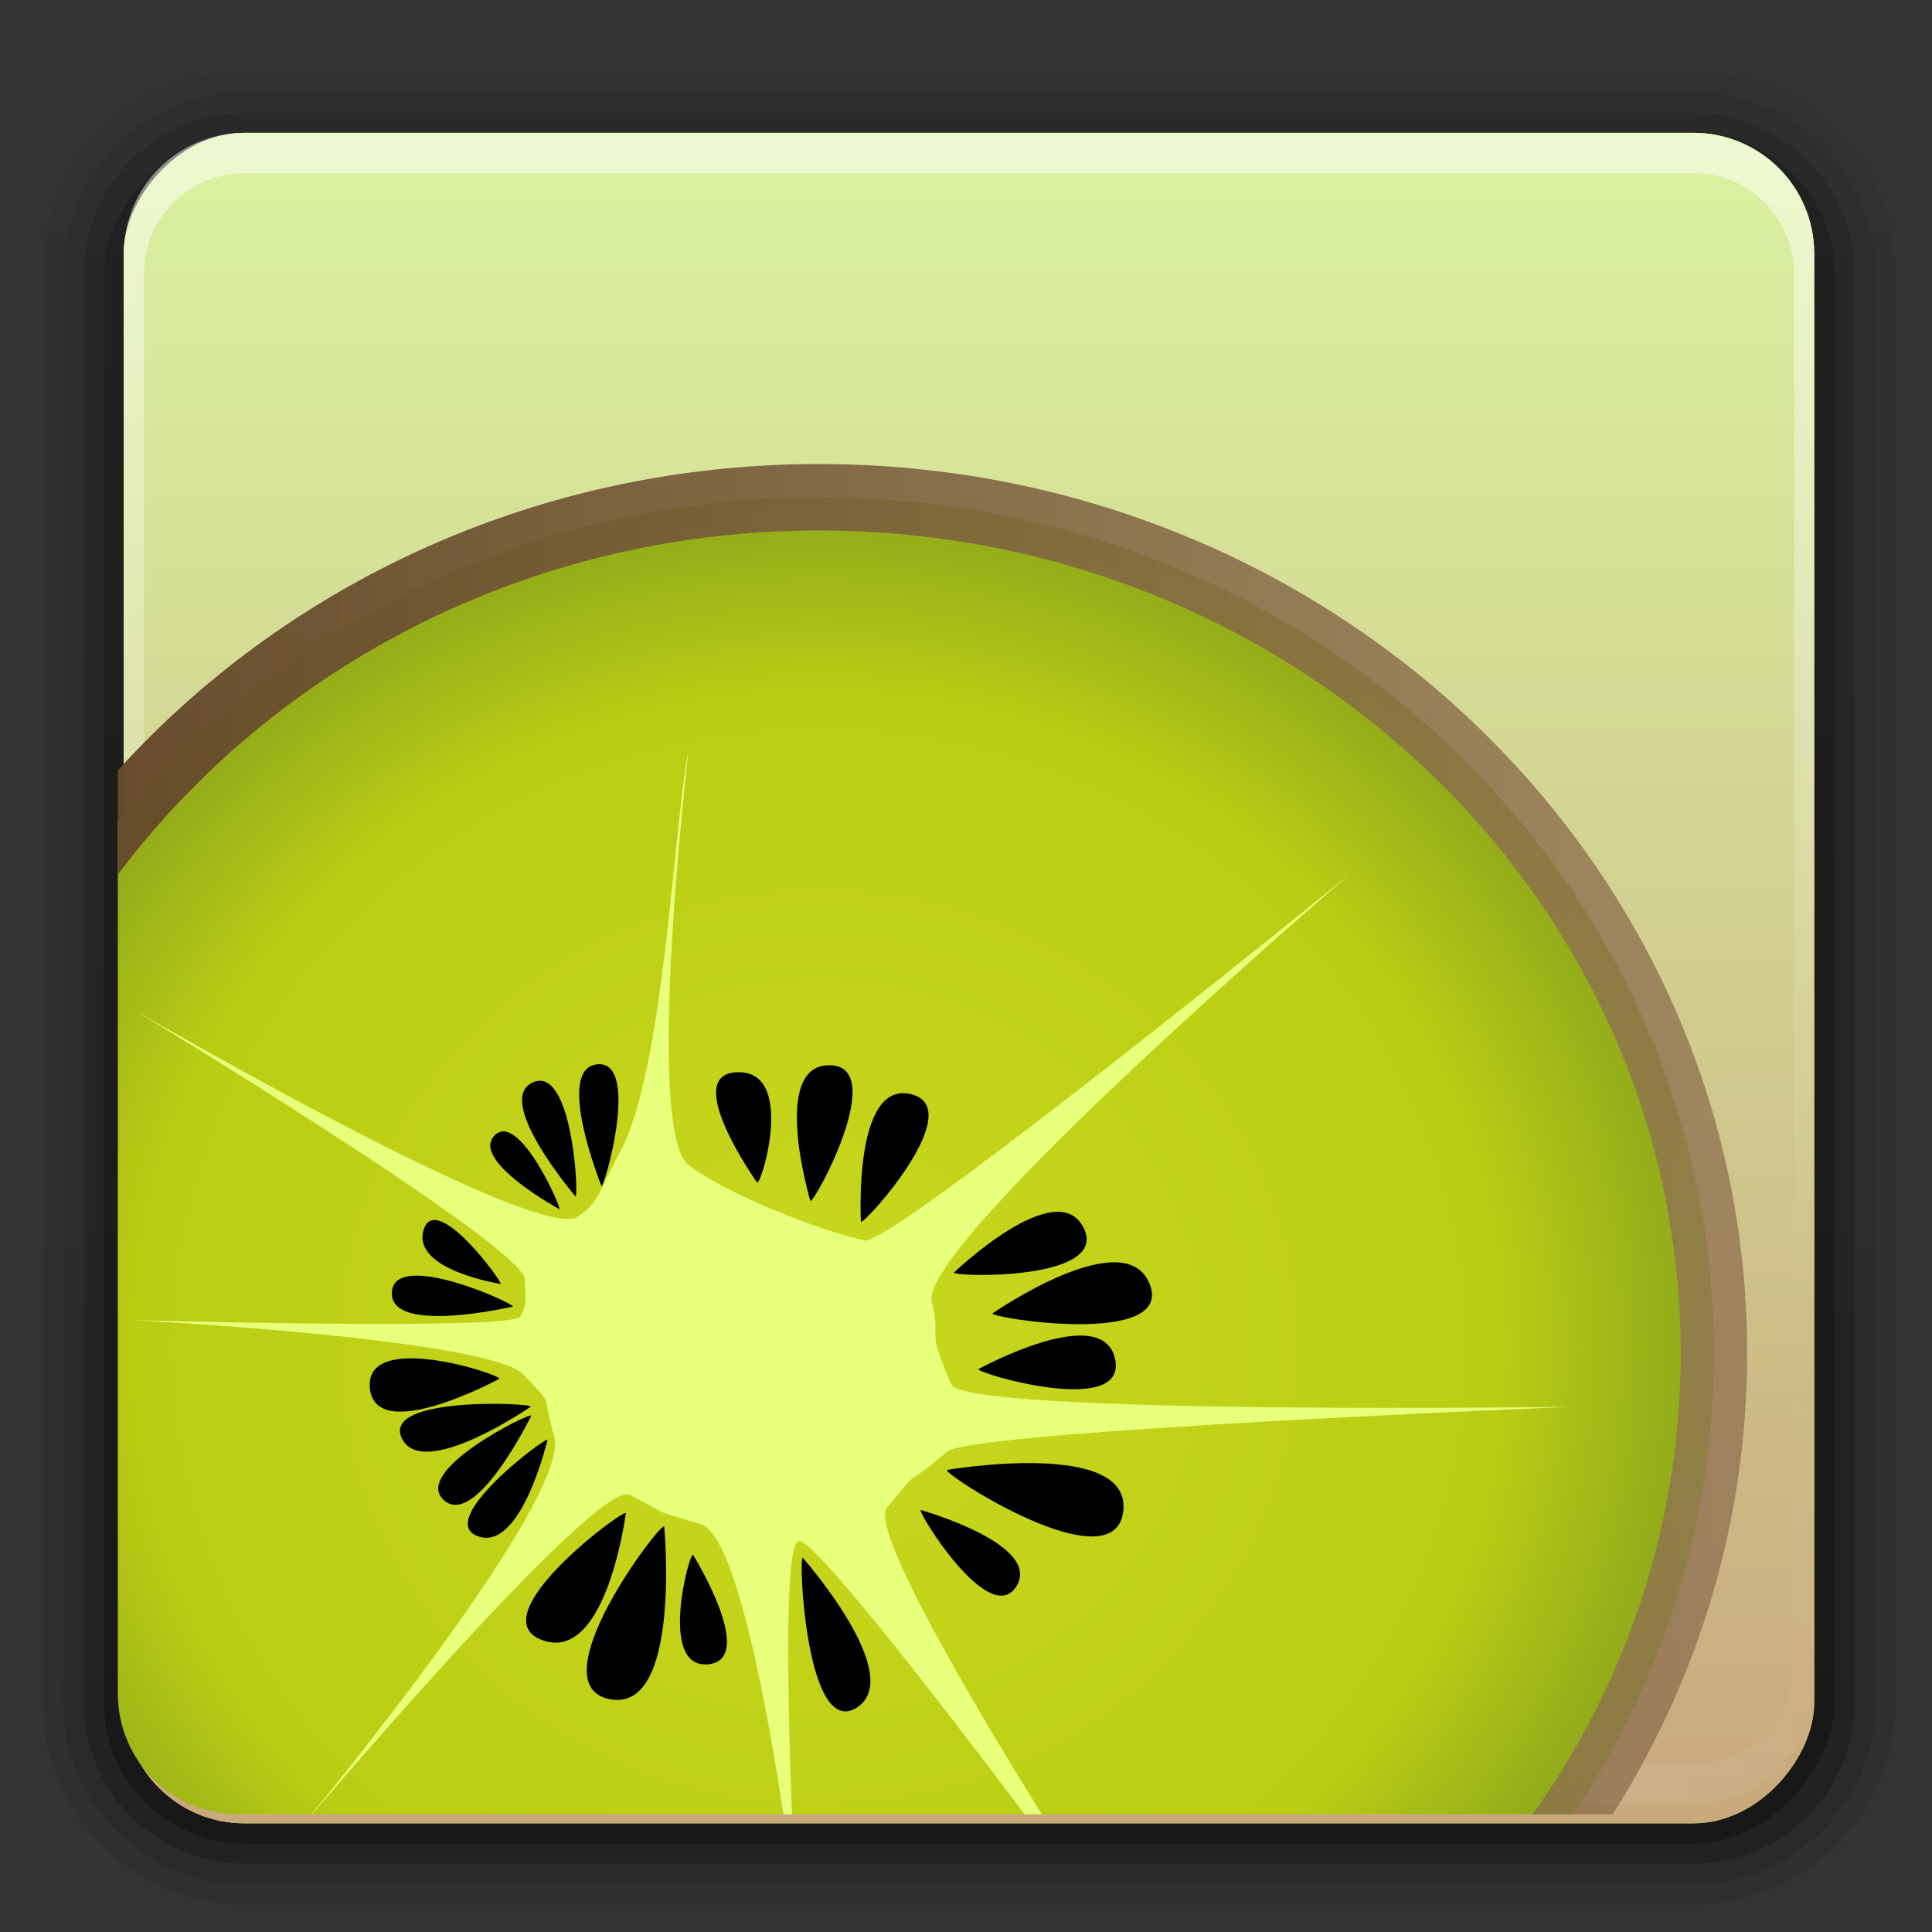 <?xml version="1.0" encoding="UTF-8" standalone="no"?>
<!-- Created with Inkscape (http://www.inkscape.org/) -->

<svg
   xmlns:dc="http://purl.org/dc/elements/1.1/"
   xmlns:cc="http://creativecommons.org/ns#"
   xmlns:rdf="http://www.w3.org/1999/02/22-rdf-syntax-ns#"
   xmlns:svg="http://www.w3.org/2000/svg"
   xmlns="http://www.w3.org/2000/svg"
   xmlns:xlink="http://www.w3.org/1999/xlink"
   xmlns:sodipodi="http://sodipodi.sourceforge.net/DTD/sodipodi-0.dtd"
   xmlns:inkscape="http://www.inkscape.org/namespaces/inkscape"
   version="1.0"
   width="96"
   height="96"
   id="svg2408"
   inkscape:version="0.48.0 r9654"
   sodipodi:docname="kiwi_colors.svg">
  <rect width="100%" height="100%" fill="#333333" stroke="none"/>
  <sodipodi:namedview
     pagecolor="#ffffff"
     bordercolor="#666666"
     borderopacity="1"
     objecttolerance="10"
     gridtolerance="10"
     guidetolerance="10"
     inkscape:pageopacity="0"
     inkscape:pageshadow="2"
     inkscape:window-width="1023"
     inkscape:window-height="599"
     id="namedview176"
     showgrid="false"
     inkscape:zoom="1.9739583"
     inkscape:cx="26.093772"
     inkscape:cy="41.441111"
     inkscape:window-x="1"
     inkscape:window-y="0"
     inkscape:window-maximized="1"
     inkscape:current-layer="svg2408" />
  <defs
     id="defs2410">
    <linearGradient
       id="linearGradient4790">
      <stop
         id="stop4792"
         offset="0"
         style="stop-color:#c9a97e;stop-opacity:1" />
      <stop
         id="stop4794"
         offset="1"
         style="stop-color:#daf2a0;stop-opacity:1" />
    </linearGradient>
    <linearGradient
       id="linearGradient4784">
      <stop
         id="stop4786"
         offset="0"
         style="stop-color:#835114;stop-opacity:1" />
      <stop
         id="stop4788"
         offset="1"
         style="stop-color:#c4af7a;stop-opacity:1" />
    </linearGradient>
    <linearGradient
       id="linearGradient4778">
      <stop
         id="stop4780"
         offset="0"
         style="stop-color:#a3c5cc;stop-opacity:1" />
      <stop
         id="stop4782"
         offset="1"
         style="stop-color:#eff6f7;stop-opacity:1" />
    </linearGradient>
    <linearGradient
       id="linearGradient4772">
      <stop
         offset="0"
         style="stop-color:#e6f2f3;stop-opacity:1"
         id="stop4774" />
      <stop
         offset="1"
         style="stop-color:#ffffff;stop-opacity:0"
         id="stop4776" />
    </linearGradient>
    <linearGradient
       id="linearGradient4766">
      <stop
         id="stop4768"
         offset="0"
         style="stop-color:#a6c7f6;stop-opacity:1" />
      <stop
         id="stop4770"
         offset="1"
         style="stop-color:#755eb4;stop-opacity:1" />
    </linearGradient>
    <linearGradient
       id="linearGradient4760">
      <stop
         id="stop4762"
         offset="0"
         style="stop-color:#3b9b26;stop-opacity:1" />
      <stop
         id="stop4764"
         offset="1"
         style="stop-color:#77f220;stop-opacity:1" />
    </linearGradient>
    <linearGradient
       id="linearGradient4754">
      <stop
         id="stop4756"
         offset="0"
         style="stop-color:#5679c7;stop-opacity:1" />
      <stop
         id="stop4758"
         offset="1"
         style="stop-color:#8becf1;stop-opacity:1" />
    </linearGradient>
    <linearGradient
       id="linearGradient4748">
      <stop
         id="stop4750"
         offset="0"
         style="stop-color:#d0f377;stop-opacity:1;" />
      <stop
         id="stop4752"
         offset="1"
         style="stop-color:#f2bb20;stop-opacity:1" />
    </linearGradient>
    <linearGradient
       id="linearGradient4742">
      <stop
         offset="0"
         style="stop-color:#ffffff;stop-opacity:1"
         id="stop4744" />
      <stop
         offset="1"
         style="stop-color:#ffffff;stop-opacity:0"
         id="stop4746" />
    </linearGradient>
    <linearGradient
       id="linearGradient3526"
       inkscape:collect="always">
      <stop
         id="stop3528"
         offset="0"
         style="stop-color:#000000;stop-opacity:1" />
      <stop
         id="stop3530"
         offset="1"
         style="stop-color:#000000;stop-opacity:0" />
    </linearGradient>
    <linearGradient
       inkscape:collect="always"
       id="linearGradient4561">
      <stop
         style="stop-color:#ffffff;stop-opacity:1;"
         offset="0"
         id="stop4563" />
      <stop
         style="stop-color:#ffffff;stop-opacity:0"
         offset="1"
         id="stop4565" />
    </linearGradient>
    <linearGradient
       id="linearGradient4319">
      <stop
         offset="0"
         style="stop-color:#000000;stop-opacity:1"
         id="stop4321" />
      <stop
         offset="0.39"
         style="stop-color:#000000;stop-opacity:0.498"
         id="stop4323" />
      <stop
         offset="1"
         style="stop-color:#000000;stop-opacity:0"
         id="stop4325" />
    </linearGradient>
    <linearGradient
       id="linearGradient4311">
      <stop
         offset="0"
         style="stop-color:#ffffff;stop-opacity:1"
         id="stop4313" />
      <stop
         offset="0.405"
         style="stop-color:#ffffff;stop-opacity:0.498"
         id="stop4315" />
      <stop
         offset="1"
         style="stop-color:#ffffff;stop-opacity:0"
         id="stop4317" />
    </linearGradient>
    <linearGradient
       id="linearGradient3979">
      <stop
         offset="0"
         style="stop-color:#34a435;stop-opacity:1"
         id="stop3981" />
      <stop
         offset="1"
         style="stop-color:#a6cf72;stop-opacity:1"
         id="stop3983" />
    </linearGradient>
    <linearGradient
       id="linearGradient3638">
      <stop
         id="stop3640"
         style="stop-color:#000000;stop-opacity:1"
         offset="0" />
      <stop
         id="stop3646"
         style="stop-color:#000000;stop-opacity:0.498"
         offset="0.259" />
      <stop
         id="stop3642"
         style="stop-color:#000000;stop-opacity:0"
         offset="1" />
    </linearGradient>
    <linearGradient
       id="linearGradient3619">
      <stop
         id="stop3621"
         style="stop-color:#ffffff;stop-opacity:1"
         offset="0" />
      <stop
         id="stop3627"
         style="stop-color:#ffffff;stop-opacity:0.498"
         offset="0.296" />
      <stop
         id="stop3623"
         style="stop-color:#ffffff;stop-opacity:0"
         offset="1" />
    </linearGradient>
    <linearGradient
       x1="45.448"
       y1="92.54"
       x2="45.448"
       y2="7.017"
       id="ButtonShadow"
       gradientUnits="userSpaceOnUse"
       gradientTransform="scale(1.006,0.994)">
      <stop
         id="stop3750"
         style="stop-color:#000000;stop-opacity:1"
         offset="0" />
      <stop
         id="stop3752"
         style="stop-color:#000000;stop-opacity:0.588"
         offset="1" />
    </linearGradient>
    <linearGradient
       id="linearGradient3737">
      <stop
         id="stop3739"
         style="stop-color:#ffffff;stop-opacity:1"
         offset="0" />
      <stop
         id="stop3741"
         style="stop-color:#ffffff;stop-opacity:0"
         offset="1" />
    </linearGradient>
    <filter
       color-interpolation-filters="sRGB"
       id="filter3174">
      <feGaussianBlur
         id="feGaussianBlur3176"
         stdDeviation="1.71" />
    </filter>
    <linearGradient
       x1="36.357"
       y1="6"
       x2="36.357"
       y2="63.893"
       id="linearGradient3188"
       xlink:href="#linearGradient3737"
       gradientUnits="userSpaceOnUse" />
    <filter
       x="-0.192"
       y="-0.192"
       width="1.384"
       height="1.384"
       color-interpolation-filters="sRGB"
       id="filter3794">
      <feGaussianBlur
         id="feGaussianBlur3796"
         stdDeviation="5.28" />
    </filter>
    <linearGradient
       x1="48"
       y1="20.221"
       x2="48"
       y2="138.661"
       id="linearGradient3613"
       xlink:href="#linearGradient3737"
       gradientUnits="userSpaceOnUse" />
    <radialGradient
       cx="48"
       cy="90.172"
       r="42"
       fx="48"
       fy="90.172"
       id="radialGradient3619"
       xlink:href="#linearGradient3737"
       gradientUnits="userSpaceOnUse"
       gradientTransform="matrix(1.157,0,0,0.996,-7.551,0.197)" />
    <clipPath
       id="clipPath3613">
      <rect
         width="84"
         height="84"
         rx="6"
         ry="6"
         x="6"
         y="6"
         id="rect3615"
         style="fill:#ffffff;fill-opacity:1;fill-rule:nonzero;stroke:none" />
    </clipPath>
    <linearGradient
       x1="39.91"
       y1="57.463"
       x2="40"
       y2="104"
       id="linearGradient3625"
       xlink:href="#linearGradient4311"
       gradientUnits="userSpaceOnUse" />
    <linearGradient
       x1="16"
       y1="48"
       x2="16"
       y2="42.837"
       id="linearGradient3644"
       xlink:href="#linearGradient4319"
       gradientUnits="userSpaceOnUse"
       gradientTransform="translate(0,8)" />
    <linearGradient
       id="linearGradient1428">
      <stop
         id="stop1430"
         style="stop-color:#3465a4;stop-opacity:1"
         offset="0" />
      <stop
         id="stop1432"
         style="stop-color:#729fcf;stop-opacity:1"
         offset="1" />
    </linearGradient>
    <linearGradient
       x1="48"
       y1="56.252"
       x2="48"
       y2="5.988"
       id="linearGradient3733"
       xlink:href="#linearGradient3979"
       gradientUnits="userSpaceOnUse" />
    <filter
       color-interpolation-filters="sRGB"
       id="filter3743">
      <feGaussianBlur
         stdDeviation="0.8"
         id="feGaussianBlur3745" />
    </filter>
    <clipPath
       id="clipPath3739">
      <path
         d="m 33,1 c -0.277,0 -0.542,0.055 -0.781,0.156 -0.372,0.263 -0.714,0.582 -1,0.938 C 31.081,2.365 31,2.674 31,3 l 0,4.969 c 0.89,1.293 2.374,2.156 4.062,2.156 C 37.789,10.125 40,7.914 40,5.188 40,3.417 39.056,1.871 37.656,1 L 33,1 z m 7.531,0 0.562,0.844 0.469,-0.25 L 42,1.5 l 1.125,0 0.25,0.594 -0.75,0.812 -0.406,0.25 -0.531,0.156 0.25,1.094 0.5,-0.062 0.469,0.062 1.031,0.438 0,0.656 L 42.906,5.969 42.438,6 l -0.5,-0.031 -0.25,1.125 L 42.219,7.25 42.625,7.469 43.375,8.281 43.125,8.875 42,8.906 41.562,8.781 41.094,8.5 l -0.625,0.969 0.375,0.312 0.312,0.406 0.438,1.031 L 41.125,11.688 40.094,11.25 39.688,11 39.375,10.562 l -0.969,0.656 0.25,0.438 0.156,0.5 -0.031,1.062 L 38.156,13.5 37.375,12.719 37.094,12.312 37,11.781 l -1.125,0.25 0.031,0.5 -0.062,0.5 -0.438,1 -0.656,0 -0.469,-1 -0.031,-0.5 0.031,-0.5 -1.125,-0.25 L 33.062,12.312 32.781,12.719 32,13.5 l -0.594,-0.281 -0.062,-1.062 0.156,-0.5 0.25,-0.438 -0.75,-0.5 L 31,19 c 0,1.108 0.892,2 2,2 l 6.844,0 0.281,-0.25 0.469,-0.25 -0.469,-1.156 -0.531,0.188 -0.5,0.031 -1.156,-0.25 -0.156,-0.688 0.969,-0.688 0.5,-0.156 0.531,-0.062 0,-1.219 -0.531,-0.031 -0.5,-0.188 -1,-0.656 0.156,-0.688 1.156,-0.25 0.5,0 0.531,0.188 0.469,-1.156 -0.5,-0.25 -0.406,-0.312 -0.625,-1 0.375,-0.594 1.156,0.188 0.5,0.25 0.406,0.344 0.844,-0.875 -0.344,-0.406 -0.219,-0.469 -0.219,-1.188 0.562,-0.375 1,0.625 0.344,0.375 0.281,0.5 1.125,-0.469 L 44.656,9.531 44.625,9 l 0.25,-1.156 0.688,-0.125 0.688,0.969 0.156,0.469 0.062,0.562 1.219,-0.031 0.031,-0.531 0.188,-0.5 L 48.562,7.688 49.25,7.812 49.531,8.969 49.5,9.5 49.312,10 50.469,10.469 50.719,10 51,9.656 51,3 C 51,1.892 50.108,1 49,1 l -8.469,0 z m -5.5,0.312 c 2.122,0 3.844,1.722 3.844,3.844 C 38.875,7.278 37.153,9 35.031,9 32.91,9 31.188,7.278 31.188,5.156 c 0,-2.122 1.722,-3.844 3.844,-3.844 z m 0,1.719 c -1.242,0 -2.25,0.952 -2.25,2.125 0,1.173 1.008,2.125 2.25,2.125 1.242,0 2.25,-0.952 2.25,-2.125 0,-1.173 -1.008,-2.125 -2.25,-2.125 z m 12.094,8.375 c -1.276,0 -2.46,0.442 -3.406,1.156 l 1.812,1.938 c 0.461,-0.287 1.011,-0.438 1.594,-0.438 0.294,0 0.575,0.046 0.844,0.125 l 1.219,-2.375 C 48.547,11.56 47.855,11.406 47.125,11.406 z m 3.094,0.938 L 49,14.719 c 0.686,0.544 1.114,1.372 1.125,2.312 L 51,17.188 51,12.969 c -0.242,-0.228 -0.502,-0.442 -0.781,-0.625 z m -7.344,1 c -0.873,0.994 -1.406,2.293 -1.406,3.719 0,0.637 0.118,1.241 0.312,1.812 L 44.188,17.781 C 44.132,17.553 44.125,17.307 44.125,17.062 c 0,-0.663 0.199,-1.284 0.562,-1.781 l -1.812,-1.938 z m 4.25,2.75 c -0.535,0 -0.969,0.434 -0.969,0.969 0,0.535 0.434,0.969 0.969,0.969 0.535,0 0.969,-0.434 0.969,-0.969 0,-0.535 -0.434,-0.969 -0.969,-0.969 z m 2.812,2.062 c -0.322,0.824 -1.002,1.465 -1.844,1.75 L 48.25,21 49,21 c 1.108,0 2,-0.892 2,-2 l 0,-0.656 -1.062,-0.188 z m -5.25,0.656 -2.438,1.125 c 0.23,0.39 0.498,0.74 0.812,1.062 l 4,0 -0.125,-0.938 c -0.934,-0.054 -1.735,-0.535 -2.25,-1.25 z"
         inkscape:connector-curvature="0"
         id="path3741"
         style="fill:#ffffff;fill-opacity:1;fill-rule:evenodd;stroke:none;display:inline" />
    </clipPath>
    <filter
       x="-0.18"
       y="-0.18"
       width="1.36"
       height="1.36"
       color-interpolation-filters="sRGB"
       id="filter3194-1">
      <feGaussianBlur
         stdDeviation="1.2"
         id="feGaussianBlur3196-4" />
    </filter>
    <clipPath
       id="clipPath2849-2">
      <rect
         width="20"
         height="20"
         rx="2"
         ry="2"
         x="1"
         y="1"
         id="rect2851-4"
         style="fill:#ffffff;fill-opacity:1;fill-rule:evenodd;stroke:none;display:inline" />
    </clipPath>
    <clipPath
       id="clipPath6183">
      <rect
         width="20"
         height="20"
         rx="2"
         ry="2"
         x="1"
         y="1"
         id="rect6185"
         style="fill:#ffffff;fill-opacity:1;fill-rule:evenodd;stroke:none;display:inline" />
    </clipPath>
    <linearGradient
       x1="10.32"
       y1="21"
       x2="10.32"
       y2="0.999"
       id="ButtonColor-6"
       gradientUnits="userSpaceOnUse">
      <stop
         id="stop3189-2"
         style="stop-color:#afafaf;stop-opacity:1"
         offset="0" />
      <stop
         id="stop3191-6"
         style="stop-color:#d8d8d8;stop-opacity:1"
         offset="1" />
    </linearGradient>
    <linearGradient
       id="linearGradient3327-8">
      <stop
         id="stop3330-7"
         style="stop-color:#000000;stop-opacity:1"
         offset="0" />
      <stop
         id="stop3333-0"
         style="stop-color:#000000;stop-opacity:0"
         offset="1" />
    </linearGradient>
    <linearGradient
       x1="58.65"
       y1="122"
       x2="58.65"
       y2="5.425"
       id="linearGradient3764"
       gradientUnits="userSpaceOnUse"
       gradientTransform="matrix(1.017,0,0,1.017,-1.103,-1.103)">
      <stop
         id="stop3766"
         style="stop-color:#969696;stop-opacity:1"
         offset="0" />
      <stop
         id="stop3768"
         style="stop-color:#cacaca;stop-opacity:1"
         offset="1" />
    </linearGradient>
    <linearGradient
       x1="11.375"
       y1="22"
       x2="11.375"
       y2="-9.817"
       id="linearGradient4320"
       xlink:href="#linearGradient3327-8"
       gradientUnits="userSpaceOnUse" />
    <linearGradient
       x1="-3.061"
       y1="27.258"
       x2="-3.061"
       y2="7.254"
       id="linearGradient4322"
       xlink:href="#ButtonColor-6"
       gradientUnits="userSpaceOnUse"
       gradientTransform="translate(11.119,-6.258)" />
    <linearGradient
       x1="5"
       y1="21"
       x2="5"
       y2="0.9"
       id="linearGradient4324"
       xlink:href="#linearGradient3764"
       gradientUnits="userSpaceOnUse" />
    <linearGradient
       x1="11.375"
       y1="22"
       x2="11.375"
       y2="-9.817"
       id="linearGradient4354"
       xlink:href="#linearGradient3327-8"
       gradientUnits="userSpaceOnUse" />
    <linearGradient
       x1="-3.061"
       y1="27.258"
       x2="-3.061"
       y2="7.254"
       id="linearGradient4356"
       xlink:href="#ButtonColor-6"
       gradientUnits="userSpaceOnUse"
       gradientTransform="translate(11.119,-6.258)" />
    <linearGradient
       x1="5"
       y1="21"
       x2="5"
       y2="0.9"
       id="linearGradient4358"
       xlink:href="#linearGradient3764"
       gradientUnits="userSpaceOnUse" />
    <linearGradient
       x1="54.094"
       y1="42.659"
       x2="53.634"
       y2="20.779"
       id="linearGradient3659"
       xlink:href="#linearGradient3633"
       gradientUnits="userSpaceOnUse" />
    <linearGradient
       x1="29.247"
       y1="41.248"
       x2="29.247"
       y2="62.264"
       id="linearGradient3657"
       xlink:href="#linearGradient3660"
       gradientUnits="userSpaceOnUse"
       gradientTransform="translate(21.201,-20.841)" />
    <linearGradient
       x1="54.094"
       y1="42.659"
       x2="53.634"
       y2="20.779"
       id="linearGradient3649"
       xlink:href="#linearGradient3633"
       gradientUnits="userSpaceOnUse" />
    <linearGradient
       x1="29.247"
       y1="41.248"
       x2="29.247"
       y2="62.264"
       id="linearGradient3647"
       xlink:href="#linearGradient3660"
       gradientUnits="userSpaceOnUse"
       gradientTransform="translate(21.201,-20.841)" />
    <linearGradient
       x1="54.094"
       y1="42.659"
       x2="54.072"
       y2="22.156"
       id="linearGradient3639"
       xlink:href="#linearGradient3633"
       gradientUnits="userSpaceOnUse" />
    <linearGradient
       x1="29.247"
       y1="41.248"
       x2="29.247"
       y2="62.264"
       id="linearGradient3629"
       xlink:href="#linearGradient3660"
       gradientUnits="userSpaceOnUse"
       gradientTransform="translate(21.201,-20.841)" />
    <linearGradient
       x1="51.484"
       y1="23"
       x2="51.484"
       y2="105"
       id="linearGradient3274"
       xlink:href="#linearGradient3268"
       gradientUnits="userSpaceOnUse"
       gradientTransform="matrix(0.199,0,0,0.181,-1.734,-0.592)" />
    <linearGradient
       x1="45.987"
       y1="105"
       x2="45.987"
       y2="22.99"
       id="linearGradient3266"
       xlink:href="#linearGradient3298-1"
       gradientUnits="userSpaceOnUse"
       gradientTransform="matrix(0.199,0,0,0.181,-1.734,-0.592)" />
    <linearGradient
       id="linearGradient3187">
      <stop
         id="stop3189-8"
         style="stop-color:#a0a0a0;stop-opacity:1"
         offset="0" />
      <stop
         id="stop3191-4"
         style="stop-color:#dcdcdc;stop-opacity:1"
         offset="1" />
    </linearGradient>
    <linearGradient
       id="linearGradient3298-1">
      <stop
         id="stop3300-5"
         style="stop-color:#c8c8c8;stop-opacity:1"
         offset="0" />
      <stop
         id="stop3302-9"
         style="stop-color:#d9d9d9;stop-opacity:1"
         offset="1" />
    </linearGradient>
    <linearGradient
       id="linearGradient3268">
      <stop
         id="stop3270"
         style="stop-color:#414141;stop-opacity:1"
         offset="0" />
      <stop
         id="stop3272"
         style="stop-color:#696969;stop-opacity:1"
         offset="1" />
    </linearGradient>
    <linearGradient
       id="linearGradient3660">
      <stop
         id="stop3668"
         style="stop-color:#dcdcdc;stop-opacity:1"
         offset="0" />
      <stop
         id="stop3670"
         style="stop-color:#ffffff;stop-opacity:1"
         offset="1" />
    </linearGradient>
    <linearGradient
       id="linearGradient3633">
      <stop
         id="stop3635"
         style="stop-color:#000000;stop-opacity:0.539"
         offset="0" />
      <stop
         id="stop3637"
         style="stop-color:#000000;stop-opacity:0"
         offset="1" />
    </linearGradient>
    <linearGradient
       x1="-3.061"
       y1="27.258"
       x2="-3.061"
       y2="7.254"
       id="linearGradient3181"
       xlink:href="#linearGradient3187"
       gradientUnits="userSpaceOnUse"
       gradientTransform="translate(11.119,-6.258)" />
    <linearGradient
       x1="11.375"
       y1="22"
       x2="11.375"
       y2="-9.817"
       id="linearGradient3335"
       xlink:href="#linearGradient3327"
       gradientUnits="userSpaceOnUse" />
    <linearGradient
       id="linearGradient3327">
      <stop
         id="stop3330"
         style="stop-color:#000000;stop-opacity:1"
         offset="0" />
      <stop
         id="stop3333"
         style="stop-color:#000000;stop-opacity:0"
         offset="1" />
    </linearGradient>
    <linearGradient
       x1="45.448"
       y1="92.54"
       x2="45.448"
       y2="7.017"
       id="ButtonShadow-0"
       gradientUnits="userSpaceOnUse"
       gradientTransform="matrix(1.006,0,0,0.994,100,0)">
      <stop
         id="stop3750-8"
         style="stop-color:#000000;stop-opacity:1"
         offset="0" />
      <stop
         id="stop3752-5-6"
         style="stop-color:#000000;stop-opacity:0.588"
         offset="1" />
    </linearGradient>
    <linearGradient
       x1="32.251"
       y1="6.132"
       x2="32.251"
       y2="90.239"
       id="linearGradient3780"
       xlink:href="#ButtonShadow-0"
       gradientUnits="userSpaceOnUse"
       gradientTransform="matrix(1.024,0,0,1.012,-1.143,-98.071)" />
    <linearGradient
       x1="32.251"
       y1="6.132"
       x2="32.251"
       y2="90.239"
       id="linearGradient3772"
       xlink:href="#ButtonShadow-0"
       gradientUnits="userSpaceOnUse"
       gradientTransform="matrix(1.024,0,0,1.012,-1.143,-98.071)" />
    <linearGradient
       x1="32.251"
       y1="6.132"
       x2="32.251"
       y2="90.239"
       id="linearGradient3725"
       xlink:href="#ButtonShadow-0"
       gradientUnits="userSpaceOnUse"
       gradientTransform="matrix(1.024,0,0,1.012,-1.143,-98.071)" />
    <linearGradient
       x1="32.251"
       y1="6.132"
       x2="32.251"
       y2="90.239"
       id="linearGradient3721-6"
       xlink:href="#ButtonShadow-0"
       gradientUnits="userSpaceOnUse"
       gradientTransform="translate(0,-97)" />
    <linearGradient
       x1="32.251"
       y1="6.132"
       x2="32.251"
       y2="90.239"
       id="linearGradient3059"
       xlink:href="#ButtonShadow-0"
       gradientUnits="userSpaceOnUse"
       gradientTransform="matrix(1.024,0,0,1.012,-1.143,-98.071)" />
    <linearGradient
       inkscape:collect="always"
       xlink:href="#linearGradient3737"
       id="linearGradient3205"
       gradientUnits="userSpaceOnUse"
       x1="48"
       y1="20.221"
       x2="48"
       y2="138.661" />
    <linearGradient
       inkscape:collect="always"
       xlink:href="#linearGradient3764"
       id="linearGradient4677"
       gradientUnits="userSpaceOnUse"
       x1="5"
       y1="21"
       x2="5"
       y2="0.9" />
    <linearGradient
       inkscape:collect="always"
       xlink:href="#linearGradient3526"
       id="linearGradient3524"
       gradientUnits="userSpaceOnUse"
       gradientTransform="matrix(1.025,0,0,1,233.338,-64.434)"
       x1="46.33"
       y1="116.05"
       x2="45.281"
       y2="137.502" />
    <linearGradient
       inkscape:collect="always"
       xlink:href="#linearGradient4561"
       id="linearGradient3610"
       gradientUnits="userSpaceOnUse"
       gradientTransform="matrix(1.025,0,0,1,-5.27,13.208)"
       x1="45.98"
       y1="134.32"
       x2="45.98"
       y2="117.083" />
    <linearGradient
       inkscape:collect="always"
       xlink:href="#ButtonShadow-0-3-0-9-1"
       id="linearGradient9344-3"
       gradientUnits="userSpaceOnUse"
       gradientTransform="matrix(1.024,0,0,1.012,-1.143,-98.071)"
       x1="32.251"
       y1="6.132"
       x2="32.251"
       y2="90.239" />
    <linearGradient
       x1="45.448"
       y1="92.54"
       x2="45.448"
       y2="7.017"
       id="ButtonShadow-0-3-0-9-1"
       gradientUnits="userSpaceOnUse"
       gradientTransform="matrix(1.006,0,0,0.994,100,0)">
      <stop
         id="stop3750-8-4-4-6-9"
         style="stop-color:#000000;stop-opacity:1"
         offset="0" />
      <stop
         id="stop3752-5-0-8-4-6"
         style="stop-color:#000000;stop-opacity:0.588"
         offset="1" />
    </linearGradient>
    <linearGradient
       inkscape:collect="always"
       xlink:href="#ButtonShadow-0-3-0-9-1"
       id="linearGradient9346-7"
       gradientUnits="userSpaceOnUse"
       gradientTransform="matrix(1.024,0,0,1.012,-1.143,-98.071)"
       x1="32.251"
       y1="6.132"
       x2="32.251"
       y2="90.239" />
    <linearGradient
       x1="45.448"
       y1="92.54"
       x2="45.448"
       y2="7.017"
       id="linearGradient3428"
       gradientUnits="userSpaceOnUse"
       gradientTransform="matrix(1.006,0,0,0.994,100,0)">
      <stop
         id="stop3430"
         style="stop-color:#000000;stop-opacity:1"
         offset="0" />
      <stop
         id="stop3432"
         style="stop-color:#000000;stop-opacity:0.588"
         offset="1" />
    </linearGradient>
    <linearGradient
       inkscape:collect="always"
       xlink:href="#ButtonShadow-0-3-0-9-1"
       id="linearGradient9348-9"
       gradientUnits="userSpaceOnUse"
       gradientTransform="matrix(1.024,0,0,1.012,-1.143,-98.071)"
       x1="32.251"
       y1="6.132"
       x2="32.251"
       y2="90.239" />
    <linearGradient
       x1="45.448"
       y1="92.54"
       x2="45.448"
       y2="7.017"
       id="linearGradient3435"
       gradientUnits="userSpaceOnUse"
       gradientTransform="matrix(1.006,0,0,0.994,100,0)">
      <stop
         id="stop3437"
         style="stop-color:#000000;stop-opacity:1"
         offset="0" />
      <stop
         id="stop3439"
         style="stop-color:#000000;stop-opacity:0.588"
         offset="1" />
    </linearGradient>
    <linearGradient
       inkscape:collect="always"
       xlink:href="#ButtonShadow-0-3-0-9-1"
       id="linearGradient9350-5"
       gradientUnits="userSpaceOnUse"
       gradientTransform="matrix(1.024,0,0,1.012,-1.143,-98.071)"
       x1="32.251"
       y1="6.132"
       x2="32.251"
       y2="90.239" />
    <linearGradient
       x1="45.448"
       y1="92.54"
       x2="45.448"
       y2="7.017"
       id="linearGradient3442"
       gradientUnits="userSpaceOnUse"
       gradientTransform="matrix(1.006,0,0,0.994,100,0)">
      <stop
         id="stop3444"
         style="stop-color:#000000;stop-opacity:1"
         offset="0" />
      <stop
         id="stop3446"
         style="stop-color:#000000;stop-opacity:0.588"
         offset="1" />
    </linearGradient>
    <linearGradient
       y2="90.239"
       x2="32.251"
       y1="6.132"
       x1="32.251"
       gradientTransform="translate(0,-97)"
       gradientUnits="userSpaceOnUse"
       id="linearGradient14770"
       xlink:href="#ButtonShadow-0-3-0-9-1"
       inkscape:collect="always" />
    <linearGradient
       x1="45.448"
       y1="92.54"
       x2="45.448"
       y2="7.017"
       id="linearGradient3449"
       gradientUnits="userSpaceOnUse"
       gradientTransform="matrix(1.006,0,0,0.994,100,0)">
      <stop
         id="stop3451"
         style="stop-color:#000000;stop-opacity:1"
         offset="0" />
      <stop
         id="stop3453"
         style="stop-color:#000000;stop-opacity:0.588"
         offset="1" />
    </linearGradient>
    <linearGradient
       inkscape:collect="always"
       xlink:href="#linearGradient10319"
       id="linearGradient10325"
       x1="534.444"
       y1="-987.048"
       x2="534.444"
       y2="-1204.143"
       gradientUnits="userSpaceOnUse"
       gradientTransform="matrix(0.387,0,0,0.387,-356.184,376.274)" />
    <linearGradient
       id="linearGradient10319">
      <stop
         style="stop-color:#d0f377;stop-opacity:1;"
         offset="0"
         id="stop10321" />
      <stop
         style="stop-color:#f1f220;stop-opacity:1;"
         offset="1"
         id="stop10323" />
    </linearGradient>
    <radialGradient
       inkscape:collect="always"
       xlink:href="#linearGradient3737-2-3-9-8"
       id="radialGradient11103"
       gradientUnits="userSpaceOnUse"
       gradientTransform="matrix(1.157,0,0,0.996,-204.931,-1.16)"
       cx="48"
       cy="90.172"
       fx="48"
       fy="90.172"
       r="42" />
    <linearGradient
       id="linearGradient3737-2-3-9-8">
      <stop
         id="stop3739-4-2-7-7"
         style="stop-color:#ffffff;stop-opacity:1"
         offset="0" />
      <stop
         id="stop3741-0-7-76-5"
         style="stop-color:#ffffff;stop-opacity:0"
         offset="1" />
    </linearGradient>
    <radialGradient
       inkscape:collect="always"
       xlink:href="#linearGradient10329"
       id="radialGradient10317"
       cx="482.853"
       cy="1040.493"
       fx="482.853"
       fy="1040.493"
       r="40.406"
       gradientTransform="matrix(1,0,0,0.956,0,45.522)"
       gradientUnits="userSpaceOnUse" />
    <linearGradient
       id="linearGradient10329">
      <stop
         id="stop10331"
         offset="0"
         style="stop-color:#c9d81e;stop-opacity:1;" />
      <stop
         style="stop-color:#bacd13;stop-opacity:1;"
         offset="0.761"
         id="stop10333" />
      <stop
         id="stop10335"
         offset="1"
         style="stop-color:#8ca61b;stop-opacity:1;" />
    </linearGradient>
    <linearGradient
       inkscape:collect="always"
       xlink:href="#linearGradient10657"
       id="linearGradient10663"
       x1="441.947"
       y1="1040.493"
       x2="523.759"
       y2="1040.493"
       gradientUnits="userSpaceOnUse" />
    <linearGradient
       id="linearGradient10657">
      <stop
         style="stop-color:#604425;stop-opacity:1;"
         offset="0"
         id="stop10659" />
      <stop
         style="stop-color:#927452;stop-opacity:0.792;"
         offset="1"
         id="stop10661" />
    </linearGradient>
    <radialGradient
       inkscape:collect="always"
       xlink:href="#linearGradient10329-5"
       id="radialGradient10317-5"
       cx="482.853"
       cy="1040.493"
       fx="482.853"
       fy="1040.493"
       r="40.406"
       gradientTransform="matrix(1,0,0,0.956,0,45.522)"
       gradientUnits="userSpaceOnUse" />
    <linearGradient
       id="linearGradient10329-5">
      <stop
         id="stop10331-8"
         offset="0"
         style="stop-color:#c9d81e;stop-opacity:1;" />
      <stop
         style="stop-color:#bacd13;stop-opacity:1;"
         offset="0.761"
         id="stop10333-2" />
      <stop
         id="stop10335-0"
         offset="1"
         style="stop-color:#8ca61b;stop-opacity:1;" />
    </linearGradient>
    <linearGradient
       inkscape:collect="always"
       xlink:href="#linearGradient10657-2"
       id="linearGradient10663-4"
       x1="441.947"
       y1="1040.493"
       x2="523.759"
       y2="1040.493"
       gradientUnits="userSpaceOnUse" />
    <linearGradient
       id="linearGradient10657-2">
      <stop
         style="stop-color:#604425;stop-opacity:1;"
         offset="0"
         id="stop10659-0" />
      <stop
         style="stop-color:#927452;stop-opacity:0.792;"
         offset="1"
         id="stop10661-6" />
    </linearGradient>
    <linearGradient
       inkscape:collect="always"
       xlink:href="#linearGradient3737-2-3-1-4-9"
       id="linearGradient11418"
       gradientUnits="userSpaceOnUse"
       gradientTransform="matrix(1,0,0,1,-197.386,-0.356)"
       x1="36.357"
       y1="6"
       x2="36.357"
       y2="63.893" />
    <linearGradient
       id="linearGradient3737-2-3-1-4-9">
      <stop
         id="stop3739-4-2-52-1-3"
         style="stop-color:#ffffff;stop-opacity:1"
         offset="0" />
      <stop
         id="stop3741-0-7-7-3-9"
         style="stop-color:#ffffff;stop-opacity:0"
         offset="1" />
    </linearGradient>
    <linearGradient
       inkscape:collect="always"
       xlink:href="#ButtonShadow-0-3-0-9-1-5-4-5"
       id="linearGradient9344-3-3-9-1"
       gradientUnits="userSpaceOnUse"
       gradientTransform="matrix(1.024,0,0,1.012,-1.143,-98.071)"
       x1="32.251"
       y1="6.132"
       x2="32.251"
       y2="90.239" />
    <linearGradient
       x1="45.448"
       y1="92.54"
       x2="45.448"
       y2="7.017"
       id="ButtonShadow-0-3-0-9-1-5-4-5"
       gradientUnits="userSpaceOnUse"
       gradientTransform="matrix(1.006,0,0,0.994,100,0)">
      <stop
         id="stop3750-8-4-4-6-9-9-0-2"
         style="stop-color:#000000;stop-opacity:1"
         offset="0" />
      <stop
         id="stop3752-5-0-8-4-6-3-3-5"
         style="stop-color:#000000;stop-opacity:0.588"
         offset="1" />
    </linearGradient>
    <linearGradient
       inkscape:collect="always"
       xlink:href="#ButtonShadow-0-3-0-9-1-5-4-5"
       id="linearGradient9346-7-5-2-8"
       gradientUnits="userSpaceOnUse"
       gradientTransform="matrix(1.024,0,0,1.012,-1.143,-98.071)"
       x1="32.251"
       y1="6.132"
       x2="32.251"
       y2="90.239" />
    <linearGradient
       x1="45.448"
       y1="92.54"
       x2="45.448"
       y2="7.017"
       id="linearGradient3490-7"
       gradientUnits="userSpaceOnUse"
       gradientTransform="matrix(1.006,0,0,0.994,100,0)">
      <stop
         id="stop3492"
         style="stop-color:#000000;stop-opacity:1"
         offset="0" />
      <stop
         id="stop3494"
         style="stop-color:#000000;stop-opacity:0.588"
         offset="1" />
    </linearGradient>
    <linearGradient
       inkscape:collect="always"
       xlink:href="#ButtonShadow-0-3-0-9-1-5-4-5"
       id="linearGradient9348-9-5-8-3"
       gradientUnits="userSpaceOnUse"
       gradientTransform="matrix(1.024,0,0,1.012,-1.143,-98.071)"
       x1="32.251"
       y1="6.132"
       x2="32.251"
       y2="90.239" />
    <linearGradient
       x1="45.448"
       y1="92.54"
       x2="45.448"
       y2="7.017"
       id="linearGradient3497"
       gradientUnits="userSpaceOnUse"
       gradientTransform="matrix(1.006,0,0,0.994,100,0)">
      <stop
         id="stop3499"
         style="stop-color:#000000;stop-opacity:1"
         offset="0" />
      <stop
         id="stop3501"
         style="stop-color:#000000;stop-opacity:0.588"
         offset="1" />
    </linearGradient>
    <linearGradient
       inkscape:collect="always"
       xlink:href="#ButtonShadow-0-3-0-9-1-5-4-5"
       id="linearGradient9350-5-3-1-7"
       gradientUnits="userSpaceOnUse"
       gradientTransform="matrix(1.024,0,0,1.012,-1.143,-98.071)"
       x1="32.251"
       y1="6.132"
       x2="32.251"
       y2="90.239" />
    <linearGradient
       x1="45.448"
       y1="92.54"
       x2="45.448"
       y2="7.017"
       id="linearGradient3504-4"
       gradientUnits="userSpaceOnUse"
       gradientTransform="matrix(1.006,0,0,0.994,100,0)">
      <stop
         id="stop3506"
         style="stop-color:#000000;stop-opacity:1"
         offset="0" />
      <stop
         id="stop3508"
         style="stop-color:#000000;stop-opacity:0.588"
         offset="1" />
    </linearGradient>
    <linearGradient
       y2="90.239"
       x2="32.251"
       y1="6.132"
       x1="32.251"
       gradientTransform="translate(0,-97)"
       gradientUnits="userSpaceOnUse"
       id="linearGradient12553"
       xlink:href="#ButtonShadow-0-3-0-9-1-5-4-5"
       inkscape:collect="always" />
    <linearGradient
       x1="45.448"
       y1="92.54"
       x2="45.448"
       y2="7.017"
       id="linearGradient3511"
       gradientUnits="userSpaceOnUse"
       gradientTransform="matrix(1.006,0,0,0.994,100,0)">
      <stop
         id="stop3513"
         style="stop-color:#000000;stop-opacity:1"
         offset="0" />
      <stop
         id="stop3515"
         style="stop-color:#000000;stop-opacity:0.588"
         offset="1" />
    </linearGradient>
    <linearGradient
       inkscape:collect="always"
       xlink:href="#linearGradient10319-6-1-5"
       id="linearGradient10325-26-6-8"
       x1="534.444"
       y1="-987.048"
       x2="534.444"
       y2="-1204.143"
       gradientUnits="userSpaceOnUse"
       gradientTransform="translate(-504.477,-600.536)" />
    <linearGradient
       id="linearGradient10319-6-1-5">
      <stop
         style="stop-color:#d0f377;stop-opacity:1;"
         offset="0"
         id="stop10321-9-9-8" />
      <stop
         style="stop-color:#f1f220;stop-opacity:1;"
         offset="1"
         id="stop10323-34-3-2" />
    </linearGradient>
    <radialGradient
       inkscape:collect="always"
       xlink:href="#linearGradient10329-9-4-2"
       id="radialGradient12880"
       gradientUnits="userSpaceOnUse"
       gradientTransform="matrix(1.73,0,0,1.654,-870.696,-90.791)"
       cx="482.853"
       cy="1040.493"
       fx="482.853"
       fy="1040.493"
       r="40.406" />
    <linearGradient
       id="linearGradient10329-9-4-2">
      <stop
         id="stop10331-2-3-6"
         offset="0"
         style="stop-color:#c9d81e;stop-opacity:1;" />
      <stop
         style="stop-color:#bacd13;stop-opacity:1;"
         offset="0.761"
         id="stop10333-3-1-7" />
      <stop
         id="stop10335-1-5-1"
         offset="1"
         style="stop-color:#8ca61b;stop-opacity:1;" />
    </linearGradient>
    <linearGradient
       inkscape:collect="always"
       xlink:href="#linearGradient10657-5-0-5"
       id="linearGradient12882"
       gradientUnits="userSpaceOnUse"
       x1="441.947"
       y1="1040.493"
       x2="523.759"
       y2="1040.493"
       gradientTransform="matrix(1.73,0,0,1.73,-870.696,-169.526)" />
    <linearGradient
       id="linearGradient10657-5-0-5">
      <stop
         style="stop-color:#604425;stop-opacity:1;"
         offset="0"
         id="stop10659-1-5-4" />
      <stop
         style="stop-color:#927452;stop-opacity:0.792;"
         offset="1"
         id="stop10661-3-6-3" />
    </linearGradient>
    <radialGradient
       inkscape:collect="always"
       xlink:href="#linearGradient3737-2-3-9-8-6-5-2"
       id="radialGradient11103-0-5-0"
       gradientUnits="userSpaceOnUse"
       gradientTransform="matrix(2.991,0,0,2.574,-113.567,1570.01)"
       cx="48"
       cy="90.172"
       fx="48"
       fy="90.172"
       r="42" />
    <linearGradient
       id="linearGradient3737-2-3-9-8-6-5-2">
      <stop
         id="stop3739-4-2-7-7-3-5-8"
         style="stop-color:#ffffff;stop-opacity:1"
         offset="0" />
      <stop
         id="stop3741-0-7-76-5-2-8-5"
         style="stop-color:#ffffff;stop-opacity:0"
         offset="1" />
    </linearGradient>
    <radialGradient
       inkscape:collect="always"
       xlink:href="#linearGradient10329-5-8-6-2"
       id="radialGradient12944"
       gradientUnits="userSpaceOnUse"
       gradientTransform="matrix(0.628,1.194,-1.141,0.601,999.658,473.92)"
       cx="482.853"
       cy="1040.493"
       fx="482.853"
       fy="1040.493"
       r="40.406" />
    <linearGradient
       id="linearGradient10329-5-8-6-2">
      <stop
         id="stop10331-8-6-0-9"
         offset="0"
         style="stop-color:#c9d81e;stop-opacity:1;" />
      <stop
         style="stop-color:#bacd13;stop-opacity:1;"
         offset="0.761"
         id="stop10333-2-7-5-1" />
      <stop
         id="stop10335-0-5-0-6"
         offset="1"
         style="stop-color:#8ca61b;stop-opacity:1;" />
    </linearGradient>
    <linearGradient
       inkscape:collect="always"
       xlink:href="#linearGradient10657-2-4-4-6"
       id="linearGradient12946"
       gradientUnits="userSpaceOnUse"
       x1="441.947"
       y1="1040.493"
       x2="523.759"
       y2="1040.493"
       gradientTransform="matrix(0.628,1.194,-1.194,0.628,1053.997,445.327)" />
    <linearGradient
       id="linearGradient10657-2-4-4-6">
      <stop
         style="stop-color:#604425;stop-opacity:1;"
         offset="0"
         id="stop10659-0-1-5-9" />
      <stop
         style="stop-color:#927452;stop-opacity:0.792;"
         offset="1"
         id="stop10661-6-5-8-8" />
    </linearGradient>
    <linearGradient
       inkscape:collect="always"
       xlink:href="#linearGradient3737-2-3-1-4-9-4-7-0"
       id="linearGradient11418-6-5-7"
       gradientUnits="userSpaceOnUse"
       gradientTransform="matrix(2.584,0,0,2.584,-94.066,1572.09)"
       x1="36.357"
       y1="6"
       x2="36.357"
       y2="63.893" />
    <linearGradient
       id="linearGradient3737-2-3-1-4-9-4-7-0">
      <stop
         id="stop3739-4-2-52-1-3-0-4-4"
         style="stop-color:#ffffff;stop-opacity:1"
         offset="0" />
      <stop
         id="stop3741-0-7-7-3-9-3-6-0"
         style="stop-color:#ffffff;stop-opacity:0"
         offset="1" />
    </linearGradient>
    <linearGradient
       inkscape:collect="always"
       xlink:href="#ButtonShadow-0-3-0-9-1-7"
       id="linearGradient9344-3-4"
       gradientUnits="userSpaceOnUse"
       gradientTransform="matrix(1.024,0,0,1.012,-1.143,-98.071)"
       x1="32.251"
       y1="6.132"
       x2="32.251"
       y2="90.239" />
    <linearGradient
       x1="45.448"
       y1="92.54"
       x2="45.448"
       y2="7.017"
       id="ButtonShadow-0-3-0-9-1-7"
       gradientUnits="userSpaceOnUse"
       gradientTransform="matrix(1.006,0,0,0.994,100,0)">
      <stop
         id="stop3750-8-4-4-6-9-6"
         style="stop-color:#000000;stop-opacity:1"
         offset="0" />
      <stop
         id="stop3752-5-0-8-4-6-7"
         style="stop-color:#000000;stop-opacity:0.588"
         offset="1" />
    </linearGradient>
    <linearGradient
       inkscape:collect="always"
       xlink:href="#ButtonShadow-0-3-0-9-1-7"
       id="linearGradient9346-7-3"
       gradientUnits="userSpaceOnUse"
       gradientTransform="matrix(1.024,0,0,1.012,-1.143,-98.071)"
       x1="32.251"
       y1="6.132"
       x2="32.251"
       y2="90.239" />
    <linearGradient
       x1="45.448"
       y1="92.54"
       x2="45.448"
       y2="7.017"
       id="linearGradient3552"
       gradientUnits="userSpaceOnUse"
       gradientTransform="matrix(1.006,0,0,0.994,100,0)">
      <stop
         id="stop3554"
         style="stop-color:#000000;stop-opacity:1"
         offset="0" />
      <stop
         id="stop3556"
         style="stop-color:#000000;stop-opacity:0.588"
         offset="1" />
    </linearGradient>
    <linearGradient
       inkscape:collect="always"
       xlink:href="#ButtonShadow-0-3-0-9-1-7"
       id="linearGradient9348-9-50"
       gradientUnits="userSpaceOnUse"
       gradientTransform="matrix(1.024,0,0,1.012,-1.143,-98.071)"
       x1="32.251"
       y1="6.132"
       x2="32.251"
       y2="90.239" />
    <linearGradient
       x1="45.448"
       y1="92.54"
       x2="45.448"
       y2="7.017"
       id="linearGradient3559"
       gradientUnits="userSpaceOnUse"
       gradientTransform="matrix(1.006,0,0,0.994,100,0)">
      <stop
         id="stop3561"
         style="stop-color:#000000;stop-opacity:1"
         offset="0" />
      <stop
         id="stop3563"
         style="stop-color:#000000;stop-opacity:0.588"
         offset="1" />
    </linearGradient>
    <linearGradient
       inkscape:collect="always"
       xlink:href="#ButtonShadow-0-3-0-9-1-7"
       id="linearGradient9350-5-38"
       gradientUnits="userSpaceOnUse"
       gradientTransform="matrix(1.024,0,0,1.012,-1.143,-98.071)"
       x1="32.251"
       y1="6.132"
       x2="32.251"
       y2="90.239" />
    <linearGradient
       x1="45.448"
       y1="92.54"
       x2="45.448"
       y2="7.017"
       id="linearGradient3566"
       gradientUnits="userSpaceOnUse"
       gradientTransform="matrix(1.006,0,0,0.994,100,0)">
      <stop
         id="stop3568"
         style="stop-color:#000000;stop-opacity:1"
         offset="0" />
      <stop
         id="stop3570"
         style="stop-color:#000000;stop-opacity:0.588"
         offset="1" />
    </linearGradient>
    <linearGradient
       y2="90.239"
       x2="32.251"
       y1="6.132"
       x1="32.251"
       gradientTransform="translate(0,-97)"
       gradientUnits="userSpaceOnUse"
       id="linearGradient13158"
       xlink:href="#ButtonShadow-0-3-0-9-1-7"
       inkscape:collect="always" />
    <linearGradient
       x1="45.448"
       y1="92.54"
       x2="45.448"
       y2="7.017"
       id="linearGradient3573"
       gradientUnits="userSpaceOnUse"
       gradientTransform="matrix(1.006,0,0,0.994,100,0)">
      <stop
         id="stop3575"
         style="stop-color:#000000;stop-opacity:1"
         offset="0" />
      <stop
         id="stop3577"
         style="stop-color:#000000;stop-opacity:0.588"
         offset="1" />
    </linearGradient>
    <linearGradient
       inkscape:collect="always"
       xlink:href="#linearGradient10319-55"
       id="linearGradient10325-4"
       x1="534.444"
       y1="-987.048"
       x2="534.444"
       y2="-1204.143"
       gradientUnits="userSpaceOnUse"
       gradientTransform="matrix(0.387,0,0,0.387,-158.137,375.819)" />
    <linearGradient
       id="linearGradient10319-55">
      <stop
         style="stop-color:#d0f377;stop-opacity:1;"
         offset="0"
         id="stop10321-95" />
      <stop
         style="stop-color:#f1f220;stop-opacity:1;"
         offset="1"
         id="stop10323-6" />
    </linearGradient>
    <linearGradient
       y2="-988.43"
       x2="581.66"
       y1="-1202.761"
       x1="581.66"
       gradientTransform="matrix(0.387,0,0,0.387,-158.137,375.819)"
       gradientUnits="userSpaceOnUse"
       id="linearGradient13593"
       xlink:href="#linearGradient10319-55-3"
       inkscape:collect="always" />
    <linearGradient
       id="linearGradient10319-55-3">
      <stop
         style="stop-color:#d0f377;stop-opacity:1;"
         offset="0"
         id="stop10321-95-1" />
      <stop
         style="stop-color:#f1f220;stop-opacity:1;"
         offset="1"
         id="stop10323-6-3" />
    </linearGradient>
    <radialGradient
       inkscape:collect="always"
       xlink:href="#linearGradient3737-2-3-9-8-4"
       id="radialGradient11103-3"
       gradientUnits="userSpaceOnUse"
       gradientTransform="matrix(1.157,0,0,0.996,-6.884,-0.705)"
       cx="48"
       cy="90.172"
       fx="48"
       fy="90.172"
       r="42" />
    <linearGradient
       id="linearGradient3737-2-3-9-8-4">
      <stop
         id="stop3739-4-2-7-7-2"
         style="stop-color:#ffffff;stop-opacity:1"
         offset="0" />
      <stop
         id="stop3741-0-7-76-5-8"
         style="stop-color:#ffffff;stop-opacity:0"
         offset="1" />
    </linearGradient>
    <radialGradient
       inkscape:collect="always"
       xlink:href="#linearGradient10329-2"
       id="radialGradient10317-7"
       cx="482.853"
       cy="1040.493"
       fx="482.853"
       fy="1040.493"
       r="40.406"
       gradientTransform="matrix(1,0,0,0.956,0,45.522)"
       gradientUnits="userSpaceOnUse" />
    <linearGradient
       id="linearGradient10329-2">
      <stop
         id="stop10331-5"
         offset="0"
         style="stop-color:#c9d81e;stop-opacity:1;" />
      <stop
         style="stop-color:#bacd13;stop-opacity:1;"
         offset="0.761"
         id="stop10333-8" />
      <stop
         id="stop10335-8"
         offset="1"
         style="stop-color:#8ca61b;stop-opacity:1;" />
    </linearGradient>
    <linearGradient
       inkscape:collect="always"
       xlink:href="#linearGradient10657-9"
       id="linearGradient10663-9"
       x1="441.947"
       y1="1040.493"
       x2="523.759"
       y2="1040.493"
       gradientUnits="userSpaceOnUse" />
    <linearGradient
       id="linearGradient10657-9">
      <stop
         style="stop-color:#604425;stop-opacity:1;"
         offset="0"
         id="stop10659-5" />
      <stop
         style="stop-color:#927452;stop-opacity:0.792;"
         offset="1"
         id="stop10661-5" />
    </linearGradient>
    <clipPath
       clipPathUnits="userSpaceOnUse"
       id="clipPath13787">
      <path
         inkscape:connector-curvature="0"
         style="fill:#ffffff;fill-opacity:1;fill-rule:nonzero;stroke:none"
         d="m -233.149,2048.191 186.082,0 c 8.591,0 15.507,-6.916 15.507,-15.507 l 0,-186.082 c 0,-8.591 -6.916,-15.507 -15.507,-15.507 l -186.082,0 c -8.591,0 -15.507,6.916 -15.507,15.507 l 0,186.082 c 0,8.591 6.916,15.507 15.507,15.507 z"
         id="path13789" />
    </clipPath>
    <radialGradient
       inkscape:collect="always"
       xlink:href="#linearGradient10329-5-2"
       id="radialGradient13436"
       gradientUnits="userSpaceOnUse"
       gradientTransform="matrix(1,0,0,0.956,0,45.522)"
       cx="482.853"
       cy="1040.493"
       fx="482.853"
       fy="1040.493"
       r="40.406" />
    <linearGradient
       id="linearGradient10329-5-2">
      <stop
         id="stop10331-8-8"
         offset="0"
         style="stop-color:#c9d81e;stop-opacity:1;" />
      <stop
         style="stop-color:#bacd13;stop-opacity:1;"
         offset="0.761"
         id="stop10333-2-3" />
      <stop
         id="stop10335-0-59"
         offset="1"
         style="stop-color:#8ca61b;stop-opacity:1;" />
    </linearGradient>
    <linearGradient
       inkscape:collect="always"
       xlink:href="#linearGradient10657-2-2"
       id="linearGradient13438"
       gradientUnits="userSpaceOnUse"
       x1="441.947"
       y1="1040.493"
       x2="523.759"
       y2="1040.493" />
    <linearGradient
       id="linearGradient10657-2-2">
      <stop
         style="stop-color:#604425;stop-opacity:1;"
         offset="0"
         id="stop10659-0-17" />
      <stop
         style="stop-color:#927452;stop-opacity:0.792;"
         offset="1"
         id="stop10661-6-4" />
    </linearGradient>
    <linearGradient
       inkscape:collect="always"
       xlink:href="#linearGradient3737-2-3-1-4-9-3"
       id="linearGradient11418-7"
       gradientUnits="userSpaceOnUse"
       gradientTransform="matrix(1,0,0,1,0.661,0.099)"
       x1="36.357"
       y1="6"
       x2="36.357"
       y2="63.893" />
    <linearGradient
       id="linearGradient3737-2-3-1-4-9-3">
      <stop
         id="stop3739-4-2-52-1-3-7"
         style="stop-color:#ffffff;stop-opacity:1"
         offset="0" />
      <stop
         id="stop3741-0-7-7-3-9-1"
         style="stop-color:#ffffff;stop-opacity:0"
         offset="1" />
    </linearGradient>
    <linearGradient
       inkscape:collect="always"
       xlink:href="#ButtonShadow-0-3-0-9-1-5-4-4"
       id="linearGradient14264"
       gradientUnits="userSpaceOnUse"
       gradientTransform="matrix(1.024,0,0,1.012,-1.143,-98.071)"
       x1="32.251"
       y1="6.132"
       x2="32.251"
       y2="90.239" />
    <linearGradient
       x1="45.448"
       y1="92.54"
       x2="45.448"
       y2="7.017"
       id="ButtonShadow-0-3-0-9-1-5-4-4"
       gradientUnits="userSpaceOnUse"
       gradientTransform="matrix(1.006,0,0,0.994,100,0)">
      <stop
         id="stop3750-8-4-4-6-9-9-0-1"
         style="stop-color:#000000;stop-opacity:1"
         offset="0" />
      <stop
         id="stop3752-5-0-8-4-6-3-3-1"
         style="stop-color:#000000;stop-opacity:0.588"
         offset="1" />
    </linearGradient>
    <linearGradient
       inkscape:collect="always"
       xlink:href="#ButtonShadow-0-3-0-9-1-5-4-4"
       id="linearGradient14266"
       gradientUnits="userSpaceOnUse"
       gradientTransform="matrix(1.024,0,0,1.012,-1.143,-98.071)"
       x1="32.251"
       y1="6.132"
       x2="32.251"
       y2="90.239" />
    <linearGradient
       x1="45.448"
       y1="92.54"
       x2="45.448"
       y2="7.017"
       id="linearGradient3622"
       gradientUnits="userSpaceOnUse"
       gradientTransform="matrix(1.006,0,0,0.994,100,0)">
      <stop
         id="stop3624"
         style="stop-color:#000000;stop-opacity:1"
         offset="0" />
      <stop
         id="stop3626"
         style="stop-color:#000000;stop-opacity:0.588"
         offset="1" />
    </linearGradient>
    <linearGradient
       inkscape:collect="always"
       xlink:href="#ButtonShadow-0-3-0-9-1-5-4-4"
       id="linearGradient14268"
       gradientUnits="userSpaceOnUse"
       gradientTransform="matrix(1.024,0,0,1.012,-1.143,-98.071)"
       x1="32.251"
       y1="6.132"
       x2="32.251"
       y2="90.239" />
    <linearGradient
       x1="45.448"
       y1="92.54"
       x2="45.448"
       y2="7.017"
       id="linearGradient3629-5"
       gradientUnits="userSpaceOnUse"
       gradientTransform="matrix(1.006,0,0,0.994,100,0)">
      <stop
         id="stop3631"
         style="stop-color:#000000;stop-opacity:1"
         offset="0" />
      <stop
         id="stop3633"
         style="stop-color:#000000;stop-opacity:0.588"
         offset="1" />
    </linearGradient>
    <linearGradient
       inkscape:collect="always"
       xlink:href="#ButtonShadow-0-3-0-9-1-5-4-4"
       id="linearGradient14270"
       gradientUnits="userSpaceOnUse"
       gradientTransform="matrix(1.024,0,0,1.012,-1.143,-98.071)"
       x1="32.251"
       y1="6.132"
       x2="32.251"
       y2="90.239" />
    <linearGradient
       x1="45.448"
       y1="92.54"
       x2="45.448"
       y2="7.017"
       id="linearGradient3636"
       gradientUnits="userSpaceOnUse"
       gradientTransform="matrix(1.006,0,0,0.994,100,0)">
      <stop
         id="stop3638"
         style="stop-color:#000000;stop-opacity:1"
         offset="0" />
      <stop
         id="stop3640-3"
         style="stop-color:#000000;stop-opacity:0.588"
         offset="1" />
    </linearGradient>
    <linearGradient
       inkscape:collect="always"
       xlink:href="#ButtonShadow-0-3-0-9-1-5-4-4"
       id="linearGradient14272"
       gradientUnits="userSpaceOnUse"
       gradientTransform="translate(0,-97)"
       x1="32.251"
       y1="6.132"
       x2="32.251"
       y2="90.239" />
    <linearGradient
       x1="45.448"
       y1="92.54"
       x2="45.448"
       y2="7.017"
       id="linearGradient3643"
       gradientUnits="userSpaceOnUse"
       gradientTransform="matrix(1.006,0,0,0.994,100,0)">
      <stop
         id="stop3645"
         style="stop-color:#000000;stop-opacity:1"
         offset="0" />
      <stop
         id="stop3647"
         style="stop-color:#000000;stop-opacity:0.588"
         offset="1" />
    </linearGradient>
    <radialGradient
       inkscape:collect="always"
       xlink:href="#linearGradient10329-9-4-8"
       id="radialGradient14274"
       gradientUnits="userSpaceOnUse"
       gradientTransform="matrix(3.777,0,0,3.612,-1434.61,-1716.096)"
       cx="482.853"
       cy="1040.493"
       fx="482.853"
       fy="1040.493"
       r="40.406" />
    <linearGradient
       id="linearGradient10329-9-4-8">
      <stop
         id="stop10331-2-3-1"
         offset="0"
         style="stop-color:#c9d81e;stop-opacity:1;" />
      <stop
         style="stop-color:#bacd13;stop-opacity:1;"
         offset="0.761"
         id="stop10333-3-1-78" />
      <stop
         id="stop10335-1-5-8"
         offset="1"
         style="stop-color:#8ca61b;stop-opacity:1;" />
    </linearGradient>
    <linearGradient
       inkscape:collect="always"
       xlink:href="#linearGradient10657-5-0-55"
       id="linearGradient14276"
       gradientUnits="userSpaceOnUse"
       gradientTransform="matrix(3.777,0,0,3.777,-1434.61,-1888.019)"
       x1="441.947"
       y1="1040.493"
       x2="523.759"
       y2="1040.493" />
    <linearGradient
       id="linearGradient10657-5-0-55">
      <stop
         style="stop-color:#604425;stop-opacity:1;"
         offset="0"
         id="stop10659-1-5-6" />
      <stop
         style="stop-color:#927452;stop-opacity:0.792;"
         offset="1"
         id="stop10661-3-6-4" />
    </linearGradient>
    <radialGradient
       inkscape:collect="always"
       xlink:href="#linearGradient3737-2-3-9-8-6-5-1"
       id="radialGradient14278"
       gradientUnits="userSpaceOnUse"
       gradientTransform="matrix(2.991,0,0,2.574,240.679,1920.806)"
       cx="48"
       cy="90.172"
       fx="48"
       fy="90.172"
       r="42" />
    <linearGradient
       id="linearGradient3737-2-3-9-8-6-5-1">
      <stop
         id="stop3739-4-2-7-7-3-5-84"
         style="stop-color:#ffffff;stop-opacity:1"
         offset="0" />
      <stop
         id="stop3741-0-7-76-5-2-8-8"
         style="stop-color:#ffffff;stop-opacity:0"
         offset="1" />
    </linearGradient>
    <linearGradient
       inkscape:collect="always"
       xlink:href="#linearGradient3737-2-3-1-4-9-4-7-3"
       id="linearGradient14280"
       gradientUnits="userSpaceOnUse"
       gradientTransform="matrix(2.584,0,0,2.584,260.18,1922.886)"
       x1="36.357"
       y1="6"
       x2="36.357"
       y2="63.893" />
    <linearGradient
       id="linearGradient3737-2-3-1-4-9-4-7-3">
      <stop
         id="stop3739-4-2-52-1-3-0-4-6"
         style="stop-color:#ffffff;stop-opacity:1"
         offset="0" />
      <stop
         id="stop3741-0-7-7-3-9-3-6-6"
         style="stop-color:#ffffff;stop-opacity:0"
         offset="1" />
    </linearGradient>
    <linearGradient
       y2="90.239"
       x2="32.251"
       y1="6.132"
       x1="32.251"
       gradientTransform="translate(0,-97)"
       gradientUnits="userSpaceOnUse"
       id="linearGradient3899"
       xlink:href="#ButtonShadow-0-3-0-9-1"
       inkscape:collect="always" />
    <linearGradient
       inkscape:collect="always"
       xlink:href="#linearGradient3737"
       id="linearGradient5301"
       gradientUnits="userSpaceOnUse"
       x1="48"
       y1="20.221"
       x2="48"
       y2="138.661" />
    <linearGradient
       inkscape:collect="always"
       xlink:href="#linearGradient3764"
       id="linearGradient5303"
       gradientUnits="userSpaceOnUse"
       x1="5"
       y1="21"
       x2="5"
       y2="0.9" />
    <linearGradient
       inkscape:collect="always"
       xlink:href="#linearGradient3764"
       id="linearGradient5324"
       gradientUnits="userSpaceOnUse"
       x1="5"
       y1="21"
       x2="5"
       y2="0.9" />
    <clipPath
       clipPathUnits="userSpaceOnUse"
       id="clipPath3412">
      <path
         id="path3414"
         d="m -275.648,1949.179 132.539,0 c 6.119,0 11.045,-4.926 11.045,-11.045 l 0,-132.54 c 0,-6.119 -4.926,-11.045 -11.045,-11.045 l -132.539,0 c -6.119,0 -11.045,4.926 -11.045,11.045 l 0,132.54 c 0,6.119 4.926,11.045 11.045,11.045 z"
         style="fill:#ffffff;fill-opacity:1;fill-rule:nonzero;stroke:none"
         inkscape:connector-curvature="0" />
    </clipPath>
    <linearGradient
       inkscape:collect="always"
       xlink:href="#ButtonShadow-0-3-0-9-1-7"
       id="linearGradient4166"
       gradientUnits="userSpaceOnUse"
       gradientTransform="matrix(1.024,0,0,1.012,-1.143,-98.071)"
       x1="32.251"
       y1="6.132"
       x2="32.251"
       y2="90.239" />
    <linearGradient
       inkscape:collect="always"
       xlink:href="#ButtonShadow-0-3-0-9-1-7"
       id="linearGradient4168"
       gradientUnits="userSpaceOnUse"
       gradientTransform="matrix(1.024,0,0,1.012,-1.143,-98.071)"
       x1="32.251"
       y1="6.132"
       x2="32.251"
       y2="90.239" />
    <linearGradient
       inkscape:collect="always"
       xlink:href="#ButtonShadow-0-3-0-9-1-7"
       id="linearGradient4170"
       gradientUnits="userSpaceOnUse"
       gradientTransform="matrix(1.024,0,0,1.012,-1.143,-98.071)"
       x1="32.251"
       y1="6.132"
       x2="32.251"
       y2="90.239" />
    <linearGradient
       inkscape:collect="always"
       xlink:href="#ButtonShadow-0-3-0-9-1-7"
       id="linearGradient4172"
       gradientUnits="userSpaceOnUse"
       gradientTransform="matrix(1.024,0,0,1.012,-1.143,-98.071)"
       x1="32.251"
       y1="6.132"
       x2="32.251"
       y2="90.239" />
    <linearGradient
       inkscape:collect="always"
       xlink:href="#ButtonShadow-0-3-0-9-1-7"
       id="linearGradient4174"
       gradientUnits="userSpaceOnUse"
       gradientTransform="translate(0,-97)"
       x1="32.251"
       y1="6.132"
       x2="32.251"
       y2="90.239" />
    <linearGradient
       inkscape:collect="always"
       xlink:href="#linearGradient10319-55"
       id="linearGradient4176"
       gradientUnits="userSpaceOnUse"
       gradientTransform="matrix(0.387,0,0,0.387,-55.687,375.103)"
       x1="534.444"
       y1="-987.048"
       x2="534.444"
       y2="-1204.143" />
    <linearGradient
       inkscape:collect="always"
       xlink:href="#linearGradient4748"
       id="linearGradient4178"
       gradientUnits="userSpaceOnUse"
       gradientTransform="matrix(0.387,0,0,0.387,-55.687,375.103)"
       x1="581.66"
       y1="-1202.761"
       x2="581.66"
       y2="-988.43" />
    <radialGradient
       inkscape:collect="always"
       xlink:href="#linearGradient3737-2-3-9-8-4"
       id="radialGradient4180"
       gradientUnits="userSpaceOnUse"
       gradientTransform="matrix(1.157,0,0,0.996,95.566,0.011)"
       cx="48"
       cy="90.172"
       fx="48"
       fy="90.172"
       r="42" />
    <linearGradient
       inkscape:collect="always"
       xlink:href="#linearGradient4742"
       id="linearGradient4182"
       gradientUnits="userSpaceOnUse"
       gradientTransform="matrix(1,0,0,1,103.112,0.816)"
       x1="36.357"
       y1="6"
       x2="36.357"
       y2="63.893" />
    <radialGradient
       inkscape:collect="always"
       xlink:href="#linearGradient10329-2"
       id="radialGradient4184"
       gradientUnits="userSpaceOnUse"
       gradientTransform="matrix(1,0,0,0.956,0,45.522)"
       cx="482.853"
       cy="1040.493"
       fx="482.853"
       fy="1040.493"
       r="40.406" />
    <linearGradient
       inkscape:collect="always"
       xlink:href="#linearGradient10657-9"
       id="linearGradient4186"
       gradientUnits="userSpaceOnUse"
       x1="441.947"
       y1="1040.493"
       x2="523.759"
       y2="1040.493" />
    <linearGradient
       inkscape:collect="always"
       xlink:href="#ButtonShadow-0-3-0-9-1-7"
       id="linearGradient4328"
       gradientUnits="userSpaceOnUse"
       gradientTransform="matrix(1.024,0,0,1.012,-1.143,-98.071)"
       x1="32.251"
       y1="6.132"
       x2="32.251"
       y2="90.239" />
    <linearGradient
       inkscape:collect="always"
       xlink:href="#ButtonShadow-0-3-0-9-1-7"
       id="linearGradient4330"
       gradientUnits="userSpaceOnUse"
       gradientTransform="matrix(1.024,0,0,1.012,-1.143,-98.071)"
       x1="32.251"
       y1="6.132"
       x2="32.251"
       y2="90.239" />
    <linearGradient
       inkscape:collect="always"
       xlink:href="#ButtonShadow-0-3-0-9-1-7"
       id="linearGradient4332"
       gradientUnits="userSpaceOnUse"
       gradientTransform="matrix(1.024,0,0,1.012,-1.143,-98.071)"
       x1="32.251"
       y1="6.132"
       x2="32.251"
       y2="90.239" />
    <linearGradient
       inkscape:collect="always"
       xlink:href="#ButtonShadow-0-3-0-9-1-7"
       id="linearGradient4334"
       gradientUnits="userSpaceOnUse"
       gradientTransform="matrix(1.024,0,0,1.012,-1.143,-98.071)"
       x1="32.251"
       y1="6.132"
       x2="32.251"
       y2="90.239" />
    <linearGradient
       inkscape:collect="always"
       xlink:href="#ButtonShadow-0-3-0-9-1-7"
       id="linearGradient4336"
       gradientUnits="userSpaceOnUse"
       gradientTransform="translate(0,-97)"
       x1="32.251"
       y1="6.132"
       x2="32.251"
       y2="90.239" />
    <linearGradient
       inkscape:collect="always"
       xlink:href="#linearGradient10319-55"
       id="linearGradient4338"
       gradientUnits="userSpaceOnUse"
       gradientTransform="matrix(0.387,0,0,0.387,-156.704,275.518)"
       x1="534.444"
       y1="-987.048"
       x2="534.444"
       y2="-1204.143" />
    <linearGradient
       inkscape:collect="always"
       xlink:href="#linearGradient4760"
       id="linearGradient4340"
       gradientUnits="userSpaceOnUse"
       gradientTransform="matrix(0.387,0,0,0.387,-156.704,275.518)"
       x1="581.66"
       y1="-1202.761"
       x2="581.66"
       y2="-988.43" />
    <radialGradient
       inkscape:collect="always"
       xlink:href="#linearGradient3737-2-3-9-8-4"
       id="radialGradient4342"
       gradientUnits="userSpaceOnUse"
       gradientTransform="matrix(1.157,0,0,0.996,-5.451,99.595)"
       cx="48"
       cy="90.172"
       fx="48"
       fy="90.172"
       r="42" />
    <linearGradient
       inkscape:collect="always"
       xlink:href="#linearGradient3737-2-3-1-4-9-3"
       id="linearGradient4344"
       gradientUnits="userSpaceOnUse"
       gradientTransform="matrix(1,0,0,1,2.094,100.4)"
       x1="36.357"
       y1="6"
       x2="36.357"
       y2="63.893" />
    <radialGradient
       inkscape:collect="always"
       xlink:href="#linearGradient10329-2"
       id="radialGradient4346"
       gradientUnits="userSpaceOnUse"
       gradientTransform="matrix(1,0,0,0.956,0,45.522)"
       cx="482.853"
       cy="1040.493"
       fx="482.853"
       fy="1040.493"
       r="40.406" />
    <linearGradient
       inkscape:collect="always"
       xlink:href="#linearGradient10657-9"
       id="linearGradient4348"
       gradientUnits="userSpaceOnUse"
       x1="441.947"
       y1="1040.493"
       x2="523.759"
       y2="1040.493" />
    <linearGradient
       inkscape:collect="always"
       xlink:href="#ButtonShadow-0-3-0-9-1-7"
       id="linearGradient4350"
       gradientUnits="userSpaceOnUse"
       gradientTransform="matrix(1.024,0,0,1.012,-1.143,-98.071)"
       x1="32.251"
       y1="6.132"
       x2="32.251"
       y2="90.239" />
    <linearGradient
       inkscape:collect="always"
       xlink:href="#ButtonShadow-0-3-0-9-1-7"
       id="linearGradient4352"
       gradientUnits="userSpaceOnUse"
       gradientTransform="matrix(1.024,0,0,1.012,-1.143,-98.071)"
       x1="32.251"
       y1="6.132"
       x2="32.251"
       y2="90.239" />
    <linearGradient
       inkscape:collect="always"
       xlink:href="#ButtonShadow-0-3-0-9-1-7"
       id="linearGradient4355"
       gradientUnits="userSpaceOnUse"
       gradientTransform="matrix(1.024,0,0,1.012,-1.143,-98.071)"
       x1="32.251"
       y1="6.132"
       x2="32.251"
       y2="90.239" />
    <linearGradient
       inkscape:collect="always"
       xlink:href="#ButtonShadow-0-3-0-9-1-7"
       id="linearGradient4357"
       gradientUnits="userSpaceOnUse"
       gradientTransform="matrix(1.024,0,0,1.012,-1.143,-98.071)"
       x1="32.251"
       y1="6.132"
       x2="32.251"
       y2="90.239" />
    <linearGradient
       inkscape:collect="always"
       xlink:href="#ButtonShadow-0-3-0-9-1-7"
       id="linearGradient4359"
       gradientUnits="userSpaceOnUse"
       gradientTransform="translate(0,-97)"
       x1="32.251"
       y1="6.132"
       x2="32.251"
       y2="90.239" />
    <linearGradient
       inkscape:collect="always"
       xlink:href="#linearGradient10319-55"
       id="linearGradient4361"
       gradientUnits="userSpaceOnUse"
       gradientTransform="matrix(0.387,0,0,0.387,-54.254,274.802)"
       x1="534.444"
       y1="-987.048"
       x2="534.444"
       y2="-1204.143" />
    <linearGradient
       inkscape:collect="always"
       xlink:href="#linearGradient4754"
       id="linearGradient4363"
       gradientUnits="userSpaceOnUse"
       gradientTransform="matrix(0.387,0,0,0.387,-54.254,274.802)"
       x1="581.66"
       y1="-1202.761"
       x2="581.66"
       y2="-988.43" />
    <radialGradient
       inkscape:collect="always"
       xlink:href="#linearGradient3737-2-3-9-8-4"
       id="radialGradient4365"
       gradientUnits="userSpaceOnUse"
       gradientTransform="matrix(1.157,0,0,0.996,96.999,100.312)"
       cx="48"
       cy="90.172"
       fx="48"
       fy="90.172"
       r="42" />
    <linearGradient
       inkscape:collect="always"
       xlink:href="#linearGradient3737-2-3-1-4-9-3"
       id="linearGradient4367"
       gradientUnits="userSpaceOnUse"
       gradientTransform="matrix(1,0,0,1,104.544,101.117)"
       x1="36.357"
       y1="6"
       x2="36.357"
       y2="63.893" />
    <radialGradient
       inkscape:collect="always"
       xlink:href="#linearGradient10329-2"
       id="radialGradient4369"
       gradientUnits="userSpaceOnUse"
       gradientTransform="matrix(1,0,0,0.956,0,45.522)"
       cx="482.853"
       cy="1040.493"
       fx="482.853"
       fy="1040.493"
       r="40.406" />
    <linearGradient
       inkscape:collect="always"
       xlink:href="#linearGradient10657-9"
       id="linearGradient4371"
       gradientUnits="userSpaceOnUse"
       x1="441.947"
       y1="1040.493"
       x2="523.759"
       y2="1040.493" />
    <linearGradient
       inkscape:collect="always"
       xlink:href="#ButtonShadow-0-3-0-9-1-7"
       id="linearGradient4653"
       gradientUnits="userSpaceOnUse"
       gradientTransform="matrix(1.024,0,0,1.012,-1.143,-98.071)"
       x1="32.251"
       y1="6.132"
       x2="32.251"
       y2="90.239" />
    <linearGradient
       inkscape:collect="always"
       xlink:href="#ButtonShadow-0-3-0-9-1-7"
       id="linearGradient4655"
       gradientUnits="userSpaceOnUse"
       gradientTransform="matrix(1.024,0,0,1.012,-1.143,-98.071)"
       x1="32.251"
       y1="6.132"
       x2="32.251"
       y2="90.239" />
    <linearGradient
       inkscape:collect="always"
       xlink:href="#ButtonShadow-0-3-0-9-1-7"
       id="linearGradient4657"
       gradientUnits="userSpaceOnUse"
       gradientTransform="matrix(1.024,0,0,1.012,-1.143,-98.071)"
       x1="32.251"
       y1="6.132"
       x2="32.251"
       y2="90.239" />
    <linearGradient
       inkscape:collect="always"
       xlink:href="#ButtonShadow-0-3-0-9-1-7"
       id="linearGradient4659"
       gradientUnits="userSpaceOnUse"
       gradientTransform="matrix(1.024,0,0,1.012,-1.143,-98.071)"
       x1="32.251"
       y1="6.132"
       x2="32.251"
       y2="90.239" />
    <linearGradient
       inkscape:collect="always"
       xlink:href="#ButtonShadow-0-3-0-9-1-7"
       id="linearGradient4661"
       gradientUnits="userSpaceOnUse"
       gradientTransform="translate(0,-97)"
       x1="32.251"
       y1="6.132"
       x2="32.251"
       y2="90.239" />
    <linearGradient
       inkscape:collect="always"
       xlink:href="#linearGradient10319-55"
       id="linearGradient4663"
       gradientUnits="userSpaceOnUse"
       gradientTransform="matrix(0.387,0,0,0.387,-158.644,375.313)"
       x1="534.444"
       y1="-987.048"
       x2="534.444"
       y2="-1204.143" />
    <linearGradient
       inkscape:collect="always"
       xlink:href="#linearGradient4790"
       id="linearGradient4665"
       gradientUnits="userSpaceOnUse"
       gradientTransform="matrix(0.387,0,0,0.387,-158.644,375.313)"
       x1="581.66"
       y1="-1202.761"
       x2="581.66"
       y2="-988.43" />
    <radialGradient
       inkscape:collect="always"
       xlink:href="#linearGradient3737-2-3-9-8-4"
       id="radialGradient4667"
       gradientUnits="userSpaceOnUse"
       gradientTransform="matrix(1.157,0,0,0.996,-7.391,-0.199)"
       cx="48"
       cy="90.172"
       fx="48"
       fy="90.172"
       r="42" />
    <linearGradient
       inkscape:collect="always"
       xlink:href="#linearGradient3737-2-3-1-4-9-3"
       id="linearGradient4669"
       gradientUnits="userSpaceOnUse"
       gradientTransform="matrix(1,0,0,1,0.155,0.606)"
       x1="36.357"
       y1="6"
       x2="36.357"
       y2="63.893" />
    <radialGradient
       inkscape:collect="always"
       xlink:href="#linearGradient10329-2"
       id="radialGradient4671"
       gradientUnits="userSpaceOnUse"
       gradientTransform="matrix(1,0,0,0.956,0,45.522)"
       cx="482.853"
       cy="1040.493"
       fx="482.853"
       fy="1040.493"
       r="40.406" />
    <linearGradient
       inkscape:collect="always"
       xlink:href="#linearGradient10657-9"
       id="linearGradient4673"
       gradientUnits="userSpaceOnUse"
       x1="441.947"
       y1="1040.493"
       x2="523.759"
       y2="1040.493" />
    <linearGradient
       inkscape:collect="always"
       xlink:href="#ButtonShadow-0-3-0-9-1-7"
       id="linearGradient4675"
       gradientUnits="userSpaceOnUse"
       gradientTransform="matrix(1.024,0,0,1.012,-1.143,-98.071)"
       x1="32.251"
       y1="6.132"
       x2="32.251"
       y2="90.239" />
    <linearGradient
       inkscape:collect="always"
       xlink:href="#ButtonShadow-0-3-0-9-1-7"
       id="linearGradient4678"
       gradientUnits="userSpaceOnUse"
       gradientTransform="matrix(1.024,0,0,1.012,-1.143,-98.071)"
       x1="32.251"
       y1="6.132"
       x2="32.251"
       y2="90.239" />
    <linearGradient
       inkscape:collect="always"
       xlink:href="#ButtonShadow-0-3-0-9-1-7"
       id="linearGradient4680"
       gradientUnits="userSpaceOnUse"
       gradientTransform="matrix(1.024,0,0,1.012,-1.143,-98.071)"
       x1="32.251"
       y1="6.132"
       x2="32.251"
       y2="90.239" />
    <linearGradient
       inkscape:collect="always"
       xlink:href="#ButtonShadow-0-3-0-9-1-7"
       id="linearGradient4682"
       gradientUnits="userSpaceOnUse"
       gradientTransform="matrix(1.024,0,0,1.012,-1.143,-98.071)"
       x1="32.251"
       y1="6.132"
       x2="32.251"
       y2="90.239" />
    <linearGradient
       inkscape:collect="always"
       xlink:href="#ButtonShadow-0-3-0-9-1-7"
       id="linearGradient4684"
       gradientUnits="userSpaceOnUse"
       gradientTransform="translate(0,-97)"
       x1="32.251"
       y1="6.132"
       x2="32.251"
       y2="90.239" />
    <linearGradient
       inkscape:collect="always"
       xlink:href="#linearGradient10319-55"
       id="linearGradient4686"
       gradientUnits="userSpaceOnUse"
       gradientTransform="matrix(0.387,0,0,0.387,-259.339,375.103)"
       x1="534.444"
       y1="-987.048"
       x2="534.444"
       y2="-1204.143" />
    <linearGradient
       inkscape:collect="always"
       xlink:href="#linearGradient4784"
       id="linearGradient4688"
       gradientUnits="userSpaceOnUse"
       gradientTransform="matrix(0.387,0,0,0.387,-259.339,375.103)"
       x1="581.66"
       y1="-1202.761"
       x2="581.66"
       y2="-988.43" />
    <radialGradient
       inkscape:collect="always"
       xlink:href="#linearGradient3737-2-3-9-8-4"
       id="radialGradient4690"
       gradientUnits="userSpaceOnUse"
       gradientTransform="matrix(1.157,0,0,0.996,-108.085,0.011)"
       cx="48"
       cy="90.172"
       fx="48"
       fy="90.172"
       r="42" />
    <linearGradient
       inkscape:collect="always"
       xlink:href="#linearGradient3737-2-3-1-4-9-3"
       id="linearGradient4692"
       gradientUnits="userSpaceOnUse"
       gradientTransform="matrix(1,0,0,1,-100.54,0.816)"
       x1="36.357"
       y1="6"
       x2="36.357"
       y2="63.893" />
    <radialGradient
       inkscape:collect="always"
       xlink:href="#linearGradient10329-2"
       id="radialGradient4694"
       gradientUnits="userSpaceOnUse"
       gradientTransform="matrix(1,0,0,0.956,0,45.522)"
       cx="482.853"
       cy="1040.493"
       fx="482.853"
       fy="1040.493"
       r="40.406" />
    <linearGradient
       inkscape:collect="always"
       xlink:href="#linearGradient10657-9"
       id="linearGradient4696"
       gradientUnits="userSpaceOnUse"
       x1="441.947"
       y1="1040.493"
       x2="523.759"
       y2="1040.493" />
    <linearGradient
       inkscape:collect="always"
       xlink:href="#ButtonShadow-0-3-0-9-1-7"
       id="linearGradient4698"
       gradientUnits="userSpaceOnUse"
       gradientTransform="matrix(1.024,0,0,1.012,-1.143,-98.071)"
       x1="32.251"
       y1="6.132"
       x2="32.251"
       y2="90.239" />
    <linearGradient
       inkscape:collect="always"
       xlink:href="#ButtonShadow-0-3-0-9-1-7"
       id="linearGradient4700"
       gradientUnits="userSpaceOnUse"
       gradientTransform="matrix(1.024,0,0,1.012,-1.143,-98.071)"
       x1="32.251"
       y1="6.132"
       x2="32.251"
       y2="90.239" />
    <linearGradient
       inkscape:collect="always"
       xlink:href="#ButtonShadow-0-3-0-9-1-7"
       id="linearGradient4702"
       gradientUnits="userSpaceOnUse"
       gradientTransform="matrix(1.024,0,0,1.012,-1.143,-98.071)"
       x1="32.251"
       y1="6.132"
       x2="32.251"
       y2="90.239" />
    <linearGradient
       inkscape:collect="always"
       xlink:href="#ButtonShadow-0-3-0-9-1-7"
       id="linearGradient4704"
       gradientUnits="userSpaceOnUse"
       gradientTransform="matrix(1.024,0,0,1.012,-1.143,-98.071)"
       x1="32.251"
       y1="6.132"
       x2="32.251"
       y2="90.239" />
    <linearGradient
       inkscape:collect="always"
       xlink:href="#ButtonShadow-0-3-0-9-1-7"
       id="linearGradient4706"
       gradientUnits="userSpaceOnUse"
       gradientTransform="translate(0,-97)"
       x1="32.251"
       y1="6.132"
       x2="32.251"
       y2="90.239" />
    <linearGradient
       inkscape:collect="always"
       xlink:href="#linearGradient10319-55"
       id="linearGradient4708"
       gradientUnits="userSpaceOnUse"
       gradientTransform="matrix(0.387,0,0,0.387,-360.356,275.518)"
       x1="534.444"
       y1="-987.048"
       x2="534.444"
       y2="-1204.143" />
    <linearGradient
       inkscape:collect="always"
       xlink:href="#linearGradient4778"
       id="linearGradient4710"
       gradientUnits="userSpaceOnUse"
       gradientTransform="matrix(0.387,0,0,0.387,-360.356,275.518)"
       x1="581.66"
       y1="-1202.761"
       x2="581.66"
       y2="-988.43" />
    <radialGradient
       inkscape:collect="always"
       xlink:href="#linearGradient3737-2-3-9-8-4"
       id="radialGradient4712"
       gradientUnits="userSpaceOnUse"
       gradientTransform="matrix(1.157,0,0,0.996,-209.103,99.595)"
       cx="48"
       cy="90.172"
       fx="48"
       fy="90.172"
       r="42" />
    <linearGradient
       inkscape:collect="always"
       xlink:href="#linearGradient4772"
       id="linearGradient4714"
       gradientUnits="userSpaceOnUse"
       gradientTransform="matrix(1,0,0,1,-201.558,100.4)"
       x1="36.357"
       y1="6"
       x2="36.357"
       y2="63.893" />
    <radialGradient
       inkscape:collect="always"
       xlink:href="#linearGradient10329-2"
       id="radialGradient4716"
       gradientUnits="userSpaceOnUse"
       gradientTransform="matrix(1,0,0,0.956,0,45.522)"
       cx="482.853"
       cy="1040.493"
       fx="482.853"
       fy="1040.493"
       r="40.406" />
    <linearGradient
       inkscape:collect="always"
       xlink:href="#linearGradient10657-9"
       id="linearGradient4718"
       gradientUnits="userSpaceOnUse"
       x1="441.947"
       y1="1040.493"
       x2="523.759"
       y2="1040.493" />
    <linearGradient
       inkscape:collect="always"
       xlink:href="#ButtonShadow-0-3-0-9-1-7"
       id="linearGradient4720"
       gradientUnits="userSpaceOnUse"
       gradientTransform="matrix(1.024,0,0,1.012,-1.143,-98.071)"
       x1="32.251"
       y1="6.132"
       x2="32.251"
       y2="90.239" />
    <linearGradient
       inkscape:collect="always"
       xlink:href="#ButtonShadow-0-3-0-9-1-7"
       id="linearGradient4722"
       gradientUnits="userSpaceOnUse"
       gradientTransform="matrix(1.024,0,0,1.012,-1.143,-98.071)"
       x1="32.251"
       y1="6.132"
       x2="32.251"
       y2="90.239" />
    <linearGradient
       inkscape:collect="always"
       xlink:href="#ButtonShadow-0-3-0-9-1-7"
       id="linearGradient4724"
       gradientUnits="userSpaceOnUse"
       gradientTransform="matrix(1.024,0,0,1.012,-1.143,-98.071)"
       x1="32.251"
       y1="6.132"
       x2="32.251"
       y2="90.239" />
    <linearGradient
       inkscape:collect="always"
       xlink:href="#ButtonShadow-0-3-0-9-1-7"
       id="linearGradient4726"
       gradientUnits="userSpaceOnUse"
       gradientTransform="matrix(1.024,0,0,1.012,-1.143,-98.071)"
       x1="32.251"
       y1="6.132"
       x2="32.251"
       y2="90.239" />
    <linearGradient
       inkscape:collect="always"
       xlink:href="#ButtonShadow-0-3-0-9-1-7"
       id="linearGradient4728"
       gradientUnits="userSpaceOnUse"
       gradientTransform="translate(0,-97)"
       x1="32.251"
       y1="6.132"
       x2="32.251"
       y2="90.239" />
    <linearGradient
       inkscape:collect="always"
       xlink:href="#linearGradient10319-55"
       id="linearGradient4730"
       gradientUnits="userSpaceOnUse"
       gradientTransform="matrix(0.387,0,0,0.387,-257.906,274.802)"
       x1="534.444"
       y1="-987.048"
       x2="534.444"
       y2="-1204.143" />
    <linearGradient
       inkscape:collect="always"
       xlink:href="#linearGradient4766"
       id="linearGradient4732"
       gradientUnits="userSpaceOnUse"
       gradientTransform="matrix(0.387,0,0,0.387,-257.906,274.802)"
       x1="581.66"
       y1="-1202.761"
       x2="581.66"
       y2="-988.43" />
    <radialGradient
       inkscape:collect="always"
       xlink:href="#linearGradient3737-2-3-9-8-4"
       id="radialGradient4734"
       gradientUnits="userSpaceOnUse"
       gradientTransform="matrix(1.157,0,0,0.996,-106.653,100.312)"
       cx="48"
       cy="90.172"
       fx="48"
       fy="90.172"
       r="42" />
    <linearGradient
       inkscape:collect="always"
       xlink:href="#linearGradient3737-2-3-1-4-9-3"
       id="linearGradient4736"
       gradientUnits="userSpaceOnUse"
       gradientTransform="matrix(1,0,0,1,-99.107,101.117)"
       x1="36.357"
       y1="6"
       x2="36.357"
       y2="63.893" />
    <radialGradient
       inkscape:collect="always"
       xlink:href="#linearGradient10329-2"
       id="radialGradient4738"
       gradientUnits="userSpaceOnUse"
       gradientTransform="matrix(1,0,0,0.956,0,45.522)"
       cx="482.853"
       cy="1040.493"
       fx="482.853"
       fy="1040.493"
       r="40.406" />
    <linearGradient
       inkscape:collect="always"
       xlink:href="#linearGradient10657-9"
       id="linearGradient4740"
       gradientUnits="userSpaceOnUse"
       x1="441.947"
       y1="1040.493"
       x2="523.759"
       y2="1040.493" />
  </defs>
  <g
     id="layer2"
     style="display:none">
    <rect
       width="86"
       height="85"
       rx="6"
       ry="6"
       x="5"
       y="7"
       id="rect3745"
       style="opacity:0.9;fill:url(#ButtonShadow);fill-opacity:1;fill-rule:nonzero;stroke:none;filter:url(#filter3174)" />
  </g>
  <g
     id="g4373"
     transform="matrix(1,0,0,1,0.16,-0.396)">
    <path
       style="opacity:0.08;fill:url(#linearGradient4653);fill-opacity:1;fill-rule:nonzero;stroke:none;display:inline"
       id="path4375"
       transform="scale(1,-1)"
       d="m 12,-95.031 c -5.511,0 -10.031,4.52 -10.031,10.031 l 0,71 c 0,5.511 4.52,10.031 10.031,10.031 l 72,0 c 5.511,0 10.031,-4.52 10.031,-10.031 l 0,-71 c 0,-5.511 -4.52,-10.031 -10.031,-10.031 l -72,0 z"
       inkscape:connector-curvature="0" />
    <path
       style="opacity:0.1;fill:url(#linearGradient4655);fill-opacity:1;fill-rule:nonzero;stroke:none;display:inline"
       id="path4377"
       transform="scale(1,-1)"
       d="m 12,-94.031 c -4.972,0 -9.031,4.06 -9.031,9.031 l 0,71 c 0,4.972 4.06,9.031 9.031,9.031 l 72,0 c 4.972,0 9.031,-4.06 9.031,-9.031 l 0,-71 c 0,-4.972 -4.06,-9.031 -9.031,-9.031 l -72,0 z"
       inkscape:connector-curvature="0" />
    <path
       style="opacity:0.2;fill:url(#linearGradient4657);fill-opacity:1;fill-rule:nonzero;stroke:none;display:inline"
       id="path4379"
       transform="scale(1,-1)"
       d="m 12,-93 c -4.409,0 -8,3.591 -8,8 l 0,71 c 0,4.409 3.591,8 8,8 l 72,0 c 4.409,0 8,-3.591 8,-8 l 0,-71 c 0,-4.409 -3.591,-8 -8,-8 l -72,0 z"
       inkscape:connector-curvature="0" />
    <rect
       style="opacity:0.3;fill:url(#linearGradient4659);fill-opacity:1;fill-rule:nonzero;stroke:none;display:inline"
       id="rect4381"
       transform="scale(1,-1)"
       y="-92"
       x="5"
       ry="7"
       rx="7"
       height="85"
       width="86" />
    <rect
       style="opacity:0.45;fill:url(#linearGradient4661);fill-opacity:1;fill-rule:nonzero;stroke:none;display:inline"
       id="rect4383"
       transform="scale(1,-1)"
       y="-91"
       x="6"
       ry="6"
       rx="6"
       height="84"
       width="84" />
  </g>
  <path
     style="opacity:0.08;fill:#000000;fill-opacity:1"
     id="path4385"
     d="m 46.168,7.974 c -11.844,0.336 -19.964,5.944 -20,5.969 -8e-5,4e-5 -0.031,0 -0.031,0 -0.027,0.021 -0.197,0.164 -0.188,0.156 0.01,-0.008 -0.196,0.166 -0.187,0.156 0.009,-0.009 -0.164,0.229 -0.156,0.219 0.008,-0.01 -0.163,0.199 -0.156,0.188 0.007,-0.011 -0.131,0.262 -0.125,0.25 0.005,-0.012 -0.098,0.231 -0.094,0.219 0.004,-0.012 -0.065,0.263 -0.062,0.25 9.6e-4,-0.006 -0.02,0.058 -0.031,0.125 a 1.358,1.358 0 0 0 -0.094,0 c 0,0 -1.916,0.352 -3.812,1.813 -2.815,2.168 -9.231,7.495 -12.969,17.594 -5.754,15.545 0.384,32.397 12.406,42.625 12.148,10.334 27.062,9.094 27.062,9.094 a 1.358,1.358 0 0 0 0.031,0 c -0.009,0 0.196,-0.033 0.188,-0.031 -0.009,0 0.165,-0.033 0.156,-0.031 -0.008,0 0.165,-0.034 0.156,-0.031 -0.008,0.004 0.196,-0.066 0.188,-0.062 -0.008,0.004 0.164,-0.066 0.156,-0.062 -0.008,0.004 0.133,-0.098 0.125,-0.094 -0.002,0 0.019,-0.023 0.031,-0.031 0.332,-0.069 0.665,-0.196 1,-0.312 0.835,0.1 1.714,0.182 2.625,0.125 9.121,-0.57 22.932,-6.127 30.531,-18.25 5.802,-9.256 6.565,-18.19 5.469,-25.25 -1.096,-7.055 -3.968,-12.258 -5.406,-14.531 -0.966,-1.584 -1.657,-2.329 -2.062,-2.75 l 0.031,0 c -0.047,-0.064 -0.079,-0.105 -0.094,-0.125 -0.173,-0.234 -0.363,-0.47 -0.531,-0.687 a 1.358,1.358 0 0 0 -0.156,-0.156 1.358,1.358 0 0 0 -0.031,-0.031 c -0.581,-0.949 -1.163,-1.96 -1.937,-2.844 -3.73,-4.257 -12.208,-11.741 -26.719,-13.281 -1.816,-0.193 -3.595,-0.267 -5.312,-0.219 z"
     inkscape:connector-curvature="0" />
  <rect
     width="84"
     height="84"
     rx="6"
     ry="6"
     x="6.146"
     y="-90.6"
     transform="scale(1,-1)"
     id="rect4387"
     style="fill:url(#linearGradient4663);fill-opacity:1;fill-rule:nonzero;stroke:none" />
  <rect
     width="84"
     height="84"
     rx="6"
     ry="6"
     x="6.146"
     y="-90.6"
     transform="scale(1,-1)"
     id="rect4389"
     style="fill:url(#linearGradient4665);fill-opacity:1;fill-rule:nonzero;stroke:none" />
  <path
     d="m 12.16,89.604 c -3.324,0 -6,-2.676 -6,-6 l 0,-2 0,-68 0,-2 c 0,-0.335 0.041,-0.651 0.094,-0.969 0.049,-0.296 0.097,-0.597 0.188,-0.875 0.01,-0.03 0.021,-0.064 0.031,-0.094 0.099,-0.288 0.235,-0.547 0.375,-0.813 0.145,-0.274 0.316,-0.536 0.5,-0.781 0.184,-0.246 0.374,-0.473 0.594,-0.687 0.44,-0.428 0.943,-0.815 1.5,-1.094 0.279,-0.14 0.573,-0.247 0.875,-0.344 -0.256,0.1 -0.487,0.236 -0.719,0.375 -0.007,0.004 -0.024,-0.004 -0.031,0 -0.032,0.019 -0.062,0.043 -0.094,0.062 -0.12,0.077 -0.231,0.164 -0.344,0.25 -0.106,0.081 -0.213,0.161 -0.312,0.25 -0.178,0.161 -0.347,0.345 -0.5,0.531 -0.108,0.13 -0.218,0.265 -0.312,0.406 -0.025,0.038 -0.038,0.086 -0.062,0.125 -0.065,0.103 -0.13,0.205 -0.188,0.313 -0.101,0.195 -0.206,0.416 -0.281,0.625 -0.008,0.022 -0.024,0.041 -0.031,0.062 -0.032,0.092 -0.036,0.187 -0.062,0.281 -0.03,0.107 -0.07,0.203 -0.094,0.312 -0.073,0.342 -0.125,0.698 -0.125,1.062 l 0,2 0,68 0,2 c 0,2.782 2.218,5 5,5 l 2,0 68,0 2,0 c 2.782,0 5,-2.218 5,-5 l 0,-2 0,-68 0,-2 c 0,-0.364 -0.052,-0.721 -0.125,-1.062 -0.044,-0.207 -0.088,-0.398 -0.156,-0.594 -0.008,-0.022 -0.023,-0.041 -0.031,-0.062 -0.063,-0.174 -0.138,-0.367 -0.219,-0.531 -0.042,-0.083 -0.079,-0.17 -0.125,-0.25 -0.055,-0.097 -0.127,-0.188 -0.187,-0.281 -0.094,-0.141 -0.205,-0.276 -0.313,-0.406 -0.143,-0.174 -0.303,-0.347 -0.469,-0.5 -0.011,-0.01 -0.02,-0.021 -0.031,-0.031 -0.138,-0.126 -0.285,-0.234 -0.438,-0.344 -0.103,-0.073 -0.204,-0.153 -0.312,-0.219 -0.007,-0.004 -0.024,0.004 -0.031,0 -0.232,-0.139 -0.463,-0.275 -0.719,-0.375 0.302,0.097 0.596,0.204 0.875,0.344 0.557,0.279 1.06,0.666 1.5,1.094 0.22,0.214 0.409,0.442 0.594,0.687 0.184,0.246 0.355,0.508 0.5,0.781 0.14,0.265 0.276,0.525 0.375,0.813 0.011,0.031 0.021,0.063 0.031,0.094 0.09,0.278 0.139,0.579 0.188,0.875 0.052,0.318 0.094,0.634 0.094,0.969 l 0,2 0,68 0,2 c 0,3.324 -2.676,6 -6,6 l -72,0 z"
     id="path4391"
     style="opacity:0.2;fill:url(#radialGradient4667);fill-opacity:1;fill-rule:nonzero;stroke:none"
     inkscape:connector-curvature="0" />
  <path
     d="m 12.153,6.605 c -3.323,0 -5.999,2.676 -5.999,5.999 l 0,2 0,67.988 0,2 c 0,0.335 0.041,0.651 0.094,0.969 0.049,0.296 0.097,0.597 0.187,0.875 0.01,0.03 0.021,0.064 0.031,0.094 0.099,0.288 0.235,0.547 0.375,0.812 0.145,0.273 0.316,0.536 0.5,0.781 0.184,0.246 0.374,0.473 0.594,0.687 0.44,0.428 0.943,0.814 1.5,1.094 0.278,0.14 0.573,0.247 0.875,0.344 -0.256,-0.1 -0.487,-0.236 -0.719,-0.375 -0.007,-0.004 -0.024,0.005 -0.031,0 -0.032,-0.019 -0.062,-0.043 -0.094,-0.062 -0.12,-0.077 -0.231,-0.163 -0.344,-0.25 -0.106,-0.081 -0.213,-0.161 -0.312,-0.25 -0.178,-0.161 -0.347,-0.345 -0.5,-0.531 -0.108,-0.13 -0.218,-0.265 -0.312,-0.406 -0.025,-0.039 -0.038,-0.086 -0.062,-0.125 -0.065,-0.103 -0.13,-0.204 -0.187,-0.312 -0.101,-0.195 -0.206,-0.416 -0.281,-0.625 -0.008,-0.022 -0.024,-0.041 -0.031,-0.062 -0.032,-0.092 -0.036,-0.187 -0.062,-0.281 -0.03,-0.107 -0.07,-0.203 -0.094,-0.312 -0.073,-0.341 -0.125,-0.698 -0.125,-1.062 l 0,-2 0,-67.988 0,-2 c 0,-2.781 2.218,-4.999 4.999,-4.999 l 2,0 67.988,0 2,0 c 2.781,0 4.999,2.218 4.999,4.999 l 0,2 0,67.988 0,2 c 0,0.364 -0.052,0.721 -0.125,1.062 -0.044,0.207 -0.088,0.398 -0.156,0.594 -0.008,0.022 -0.023,0.041 -0.031,0.062 -0.063,0.174 -0.138,0.367 -0.219,0.531 -0.042,0.083 -0.079,0.17 -0.125,0.25 -0.055,0.097 -0.127,0.188 -0.187,0.281 -0.094,0.141 -0.205,0.276 -0.312,0.406 -0.143,0.174 -0.303,0.347 -0.469,0.5 -0.011,0.011 -0.02,0.021 -0.031,0.031 -0.138,0.126 -0.285,0.234 -0.437,0.344 -0.103,0.073 -0.204,0.153 -0.312,0.219 -0.007,0.005 -0.024,-0.004 -0.031,0 -0.232,0.139 -0.462,0.275 -0.719,0.375 0.301,-0.097 0.596,-0.204 0.875,-0.344 0.557,-0.279 1.06,-0.666 1.5,-1.094 0.22,-0.214 0.409,-0.442 0.594,-0.687 0.184,-0.246 0.355,-0.508 0.5,-0.781 0.14,-0.265 0.276,-0.525 0.375,-0.812 0.011,-0.031 0.021,-0.063 0.031,-0.094 0.09,-0.278 0.139,-0.579 0.187,-0.875 0.052,-0.318 0.094,-0.634 0.094,-0.969 l 0,-2 0,-67.988 0,-2 c 0,-3.323 -2.676,-5.999 -5.999,-5.999 l -71.987,0 z"
     id="path4393"
     style="opacity:0.5;fill:url(#linearGradient4669);fill-opacity:1;fill-rule:nonzero;stroke:none"
     inkscape:connector-curvature="0" />
  <g
     mask="none"
     transform="matrix(0.543,0,0,0.543,161.529,-968.255)"
     clip-path="url(#clipPath3412)"
     id="g4395">
    <path
       transform="matrix(2.027,0,0,2.027,-1201.28,-202.098)"
       style="fill:url(#radialGradient4671);fill-opacity:1;stroke:url(#linearGradient4673);stroke-width:3;stroke-miterlimit:4;stroke-opacity:1"
       d="m 523.259,1040.493 c 0,21.339 -18.09,38.638 -40.406,38.638 -22.316,0 -40.406,-17.299 -40.406,-38.638 0,-21.339 18.09,-38.638 40.406,-38.638 22.316,0 40.406,17.299 40.406,38.638 z"
       id="path4397"
       inkscape:connector-curvature="0" />
    <path
       style="fill:#e7ff7a;fill-opacity:1;stroke:none"
       d="m -244.584,1894.491 c 1.99,-1.363 1.961,-2.47 3.832,-5.897 4.074,-7.464 4.875,-29.652 6.278,-36.716 0,0 -4.069,34.651 0,37.879 3.21,2.547 11.992,6.051 16.124,6.91 2.5,0.52 44.405,-33.528 44.405,-33.528 0,0 -39.542,33.864 -38.263,39.158 0.942,3.899 -0.676,1.903 1.792,7.55 1.234,2.825 56.818,2.047 56.818,2.047 0,0 -54.986,2.19 -57.202,4.095 -4.492,3.862 -1.869,0.776 -5.503,5.119 -2.604,3.112 23.418,42.614 23.418,42.614 0,0 -29.062,-39.683 -31.48,-39.542 -2.049,0.12 -0.256,33.4 -0.256,33.4 0,0 -4.025,-33.503 -8.702,-34.935 -5.269,-1.614 -2.29,-0.559 -6.526,-2.688 -3.079,-1.548 -30.329,30.713 -30.329,30.713 0,0 25.116,-30.163 23.418,-36.087 -1.276,-4.451 0.093,-2.496 -2.815,-5.631 -3.058,-3.296 -35.703,-4.991 -35.703,-4.991 0,0 34.683,0.959 35.415,-0.317 0.779,-1.357 0.373,-2.025 0.416,-3.394 0.092,-2.946 -35.575,-24.57 -35.575,-24.57 0,0 36.718,21.359 40.438,18.811 z"
       id="path4399"
       sodipodi:nodetypes="cscsscsscsscscsscsscsscs"
       inkscape:connector-curvature="0" />
    <path
       style="fill:#000000;fill-opacity:1;stroke:none"
       d="m -206.651,1903.345 c 0,0 12.168,-8.421 14.392,-2.658 2.223,5.763 -14.684,3.075 -14.392,2.658 z"
       id="path4401"
       inkscape:connector-curvature="0" />
    <path
       style="fill:#000000;fill-opacity:1;stroke:none"
       d="m -210.816,1917.668 c 0,0 16.98,-2.903 16.126,3.812 -0.854,6.715 -16.651,-3.529 -16.126,-3.812 z"
       id="path4403"
       inkscape:connector-curvature="0" />
    <path
       style="fill:#000000;fill-opacity:1;stroke:none"
       d="m -207.94,1908.444 c 0,0 11.406,-6.266 12.511,-0.893 1.105,5.373 -12.814,1.235 -12.511,0.893 z"
       id="path4405"
       inkscape:connector-curvature="0" />
    <path
       style="fill:#000000;fill-opacity:1;stroke:none"
       d="m -210.173,1899.602 c 0,0 9.404,-8.995 11.858,-4.089 2.453,4.907 -12.062,4.498 -11.858,4.089 z"
       id="path4407"
       inkscape:connector-curvature="0" />
    <path
       style="fill:#000000;fill-opacity:1;stroke:none"
       d="m -228.191,1891.374 c 0,0 -7.11,-9.997 -1.768,-10.1 5.343,-0.103 2.134,10.391 1.768,10.1 z"
       id="path4409"
       inkscape:connector-curvature="0" />
    <path
       style="fill:#000000;fill-opacity:1;stroke:none"
       d="m -223.319,1893.056 c 0,0 -3.725,-12.47 1.761,-12.419 5.485,0.051 -1.49,12.787 -1.761,12.419 z"
       id="path4411"
       inkscape:transform-center-x="-17.321428"
       inkscape:transform-center-y="9.2857142"
       inkscape:connector-curvature="0" />
    <path
       style="fill:#000000;fill-opacity:1;stroke:none"
       d="m -218.694,1894.956 c 0,0 -0.722,-12.994 4.601,-11.669 5.323,1.325 -4.423,12.09 -4.601,11.669 z"
       id="path4413"
       inkscape:connector-curvature="0" />
    <path
       style="fill:#000000;fill-opacity:1;stroke:none"
       d="m -213.212,1921.341 c 0,0 11.201,3.151 8.73,7.006 -2.471,3.855 -9.132,-6.985 -8.73,-7.006 z"
       id="path4415"
       inkscape:connector-curvature="0" />
    <path
       style="fill:#000000;fill-opacity:1;stroke:none"
       d="m -224.014,1925.711 c 0,0 9.542,10.819 4.925,13.719 -4.616,2.9 -5.342,-13.952 -4.925,-13.719 z"
       id="path4417"
       inkscape:connector-curvature="0" />
    <path
       style="fill:#000000;fill-opacity:1;stroke:none"
       d="m -236.693,1922.848 c 0,0 1.61,17.151 -5.021,15.792 -6.631,-1.359 4.779,-16.336 5.021,-15.792 z"
       id="path4419"
       inkscape:connector-curvature="0" />
    <path
       style="fill:#000000;fill-opacity:1;stroke:none"
       d="m -234.059,1925.428 c 0,0 5.956,9.623 1.369,10.029 -4.587,0.406 -1.679,-10.3 -1.369,-10.029 z"
       id="path4421"
       inkscape:connector-curvature="0" />
    <path
       style="fill:#000000;fill-opacity:1;stroke:none"
       d="m -240.204,1921.626 c 0,0 -1.767,13.765 -7.64,11.623 -5.873,-2.143 7.519,-12.091 7.64,-11.623 z"
       id="path4423"
       inkscape:connector-curvature="0" />
    <path
       style="fill:#000000;fill-opacity:1;stroke:none"
       d="m -248.895,1911.874 c 0,0 -9.889,6.828 -11.803,2.915 -1.914,-3.914 12.037,-3.231 11.803,-2.915 z"
       id="path4425"
       inkscape:connector-curvature="0" />
    <path
       style="fill:#000000;fill-opacity:1;stroke:none"
       d="m -248.85,1912.698 c 0,0 -5.111,10.424 -8.03,7.718 -2.918,-2.707 8.094,-8.104 8.03,-7.718 z"
       id="path4427"
       inkscape:connector-curvature="0" />
    <path
       style="fill:#000000;fill-opacity:1;stroke:none"
       d="m -247.372,1914.909 c 0,0 -2.412,10.31 -6.385,8.826 -3.973,-1.484 6.338,-9.173 6.385,-8.826 z"
       id="path4429"
       inkscape:connector-curvature="0" />
    <path
       style="fill:#000000;fill-opacity:1;stroke:none"
       d="m -251.788,1909.332 c 0,0 -11.368,6.169 -11.843,0.827 -0.475,-5.343 12.164,-1.166 11.843,-0.827 z"
       id="path4431"
       inkscape:connector-curvature="0" />
    <path
       style="fill:#000000;fill-opacity:1;stroke:none"
       d="m -250.554,1902.721 c 0,0 -11.303,2.651 -11.059,-1.322 0.245,-3.973 11.398,1.127 11.059,1.322 z"
       id="path4433"
       inkscape:transform-center-x="0.84461728"
       inkscape:transform-center-y="-3.0769064"
       inkscape:connector-curvature="0" />
    <path
       style="fill:#000000;fill-opacity:1;stroke:none"
       d="m -251.669,1900.65 c 0,0 -8.142,-1.272 -7.044,-4.935 1.098,-3.663 7.316,4.864 7.044,4.935 z"
       id="path4435"
       inkscape:connector-curvature="0" />
    <path
       style="fill:#000000;fill-opacity:1;stroke:none"
       d="m -242.439,1891.681 c 0,0 -4.33,-10.772 -0.366,-11.131 3.964,-0.359 0.61,11.438 0.366,11.131 z"
       id="path4437"
       inkscape:connector-curvature="0" />
    <path
       style="fill:#000000;fill-opacity:1;stroke:none"
       d="m -244.816,1892.638 c 0,0 -7.533,-8.834 -3.89,-10.436 3.644,-1.602 4.219,10.649 3.89,10.436 z"
       id="path4439"
       inkscape:connector-curvature="0" />
    <path
       style="fill:#000000;fill-opacity:1;stroke:none"
       d="m -246.3,1893.803 c 0,0 -8.15,-4.437 -5.923,-6.737 2.228,-2.3 6.228,6.8 5.923,6.737 z"
       id="path4441"
       inkscape:connector-curvature="0" />
  </g>
</svg>
